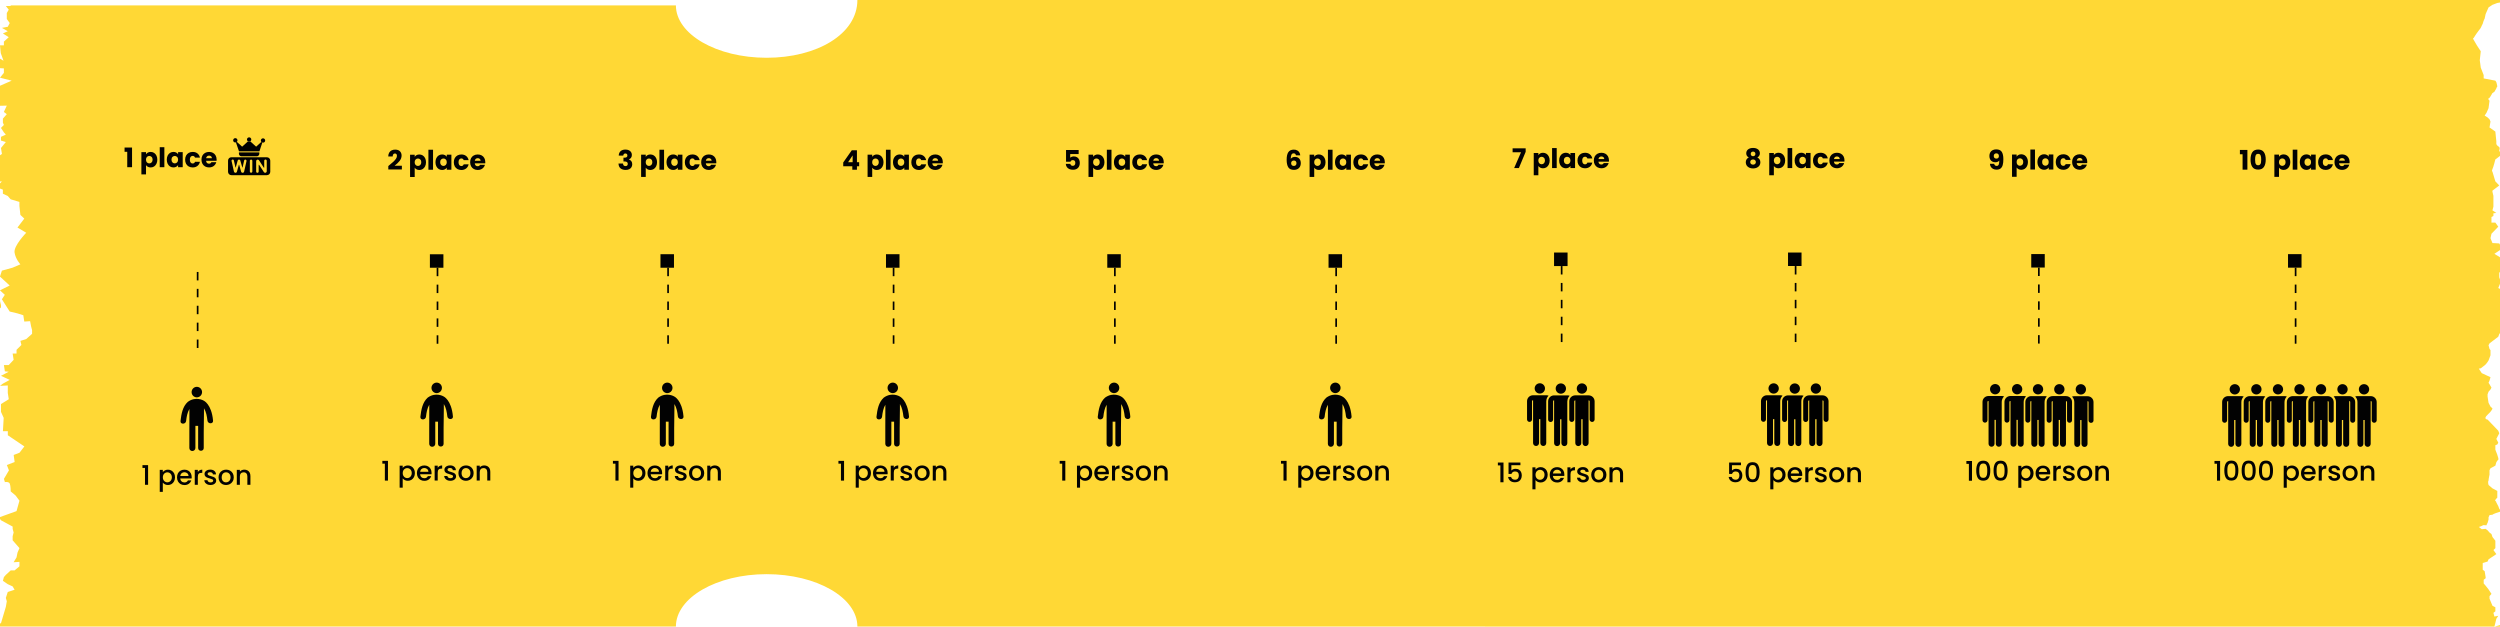 <?xml version="1.0" encoding="UTF-8"?>
<svg id="Layer_1" data-name="Layer 1" xmlns="http://www.w3.org/2000/svg" xmlns:xlink="http://www.w3.org/1999/xlink" viewBox="0 0 1480 371">
  <defs>
    <style>
      .cls-1, .cls-2 {
        fill: none;
      }

      .cls-3 {
        clip-path: url(#clippath);
      }

      .cls-4 {
        fill: #020202;
      }

      .cls-5 {
        clip-path: url(#clippath-1);
      }

      .cls-6 {
        clip-path: url(#clippath-4);
      }

      .cls-7 {
        clip-path: url(#clippath-3);
      }

      .cls-8 {
        clip-path: url(#clippath-2);
      }

      .cls-9 {
        clip-path: url(#clippath-7);
      }

      .cls-10 {
        clip-path: url(#clippath-6);
      }

      .cls-11 {
        clip-path: url(#clippath-5);
      }

      .cls-2 {
        stroke: #020202;
        stroke-dasharray: 0 0 5 5;
      }

      .cls-12 {
        fill: #ffd835;
        fill-rule: evenodd;
      }
    </style>
    <clipPath id="clippath">
      <rect class="cls-1" x="135" y="80" width="25" height="25"/>
    </clipPath>
    <clipPath id="clippath-1">
      <rect class="cls-1" x="239.5" y="226.5" width="38" height="38"/>
    </clipPath>
    <clipPath id="clippath-2">
      <rect class="cls-1" x="376" y="226.5" width="38" height="38"/>
    </clipPath>
    <clipPath id="clippath-3">
      <rect class="cls-1" x="509.5" y="226.5" width="38" height="38"/>
    </clipPath>
    <clipPath id="clippath-4">
      <rect class="cls-1" x="640.5" y="226.5" width="38" height="38"/>
    </clipPath>
    <clipPath id="clippath-5">
      <rect class="cls-1" x="771.5" y="226.5" width="38" height="38"/>
    </clipPath>
    <clipPath id="clippath-6">
      <rect class="cls-1" x="904" y="225.5" width="40" height="40"/>
    </clipPath>
    <clipPath id="clippath-7">
      <rect class="cls-1" x="1042.5" y="225.5" width="40" height="40"/>
    </clipPath>
  </defs>
  <path class="cls-12" d="M6.33,3.52l-.05-.34H400.13c0,17.1,24.1,31.02,53.72,31.02S507.57,20.28,507.57,0h972.43V1.49l-1.61,.27-2.87,1.1-2.31,1.54-1.73,3.96-.57,2.64s-.58,.88-1.15,3.08c-.44,.76-.63,1.22-.79,1.62-.26,.65-.45,1.11-1.52,2.34-1.72,2.2-2.87,4.18-2.87,4.18l-.58,.66,2.3,3.96,2.31,3.52s-.58,4.84-.58,5.28c0,.22,.58,4.4,.58,4.4l1.72,4.4v1.98l6.91,1.32,.58,.88s.57,1.98,.57,2.64c-.57,.66-.57,1.1-.57,1.1,0,0-.58,1.1-1.15,1.98-.36,.27-.61,.42-.79,.53-.42,.25-.54,.32-.94,1.23-.58,1.1-1.15,1.98-1.73,2.2-.57,.22,.58,1.32,.58,1.32l-.58,4.4-1.15,2.64-1.15,1.76,1.73,1.1,1.15,1.1,.57,1.32-.57,3.52,3.45,2.42,.58,5.72v1.54c0,.66,1.15,1.54,1.73,1.98,.57,.44,0,1.98,0,1.98l.45,1.04v2.13l-2.76,2.11s-1.15,4.62-1.72,5.72c-.58,1.1,0,1.54,0,1.54l1.72,5.72,2.31,2.42-4.03,3.08v.66l.57,2.42v6.38l-.57,2.2,2.3,1.54-1.73,.22v1.54l-1.15,.66v3.3h2.3l1.73,2.42-4.03,4.18-.58,2.64,1.16,2.86,4.03,.22,.45,.81v3.12l-3.33,2.23,3.33,2.04v8.66l-.45,.52v2.64l.45,1.39v2.43l-1.03,2.56,1.03,.52v26.15l-.45,.61-.58,1.54-1.15,.88-1.15,.88-1.15,.88-1.73,1.32-.58,1.1,.58,2.2,.57,.66v3.08l-1.15,3.08s-1.15,1.98-2.3,2.86l-2.3,1.76-1.16,.22,1.73,2.64,5.18,2.42-.57,1.98-.58,1.32,.58,.88,1.15,1.98-.58,1.1-1.15,1.32-.57,1.54v1.32l.57,3.74,1.15,2.2,1.16,1.1s0,1.1-2.88,3.74c-2.88,2.64,0,2.86,0,2.86l6.33,6.6,.58,1.54-.58,1.1-1.15,2.2,.57,1.1,.58,1.1-.58,1.1-1.15,.44v2.64s2.31,5.5,1.73,5.94c-.58,.44-1.15,1.54-1.15,1.54l-.58,1.98-2.88,1.54-.57,1.1v2.64s-.58,2.64-.58,3.52c-.57,.88,0,2.64,0,2.64l2.31,1.98,2.87,1.54v3.96s-1.72,1.54-1.15,1.98c.58,.22,.58,.88,.58,.88l1.15,2.2,.58,1.54,.45,.61v1.14c-1.31,.4-4.05,1.27-4.48,1.77l-1.73,.22-.58,1.32v1.32l-.57,1.98s-.58,.88-.58,1.32c0,.15-.51,.1-1.02,.05-.24-.03-.47-.04-.71-.05-.57,0-.57,.44-2.88,1.1l1.73,1.32,2.3-.22,1.16,.88,1.15,1.32,1.15,.88,.58,1.76,1.72,2.2v4.4l-1.15,1.1,1.73,2.42-4.61,3.08-.57,1.32-2.88,.88v3.96l1.15,.88,.57,3.52v.66l-1.15,.88v2.2l1.15,1.32,1.73,2.2,1.73,2.64-1.15,1.32v1.54l1.73,4.18,1.72,.88v2.42l-1.15,.88,.58,2.2,2.3-.44-1.15,1.76-1.15,4.62H507.57c0-17.1-24.1-31.02-53.72-31.02s-53.72,13.92-53.72,31.02H0v-1.82l.58-.17,2.88-9.68,.57-3.3-.58-1.98,1.15-3.52,4.03-1.32-1.15-1.98-2.88-1.32-2.88-1.98,.58-2.2,1.15-1.32,2.88-2.64h2.3l2.88-2.42v-2.64l-3.45,.22,1.73-2.86,.58-2.86,1.15-2.64-2.3-2.64-1.73-1.98v-2.42l.58-2.2-.58-2.2v-1.32l-6.91-3.74L0,307.19v-1.09l9.79-3.53,1.73-6.16-2.3-3.08-2.88-2.42s0-3.3-.57-4.62c-.58-1.32-2.88-.88-2.88-.88l-.57-1.91,2.97-5.05-1.24-3.17,4.61-1.76-.57-4.18,3.45-1.32,2.88-3.74-9.79-6.6v-2.42H1.73l.45-7.89-1.6-3.55v-4.62l4.61-2.86-.58-3.74v-4.4l-4.61,.22,1.73-1.32,4.03-2.2-5.18-2.42,4.61-2.42-2.3-.22-.58-3.74h2.88l2.88-3.08-.58-3.74h2.3v-2.2l2.88-2.86-.58-2.42,3.45-1.1,3.45-3.08v-2.2l-.58-2.2-.58-3.08-3.45,.22-.58-3.74-3.45-1.1-4.61-1.1-4.61-7.26,1.73-2.64-2.88-2.64,5.76-2.86-5.76-5.28,1.15-3.52,6.33-1.76,4.61-1.98s-2.88-3.08-3.45-7.04c-.57-3.96,6.91-11.66,6.91-11.66l-5.18-3.08,4.03-5.28-2.3-2.2-.58-5.28v-2.42l-5.18-1.54-1.73-1.98-2.88-1.32v-2.42l-1.73-.66v-3.04l1.15-1.14H0v-15.51c.62-.46,1.15-.78,1.15-.78l-.58-3.52,2.88-3.52-2.88-.88v-2.2l2.88-1.32-1.15-1.32-1.73-2.64,1.73-1.76-.58-1.32v-2.42l2.3-2.64-1.73-1.32,1.73-3.74L0,62.62v-11.85l6.91-3.02-6.91-1.76,2.3-2.86v-2.64l-2.3-.13v-5.64l2.08,1.25L.46,31.47l-.46-4.62H2.3v-2.2l2.88-2.64-3.45-2.2,2.88-1.32-3.45-1.98,3.45-.66,1.15-2.2-1.73-2.42v-3.52l1.15-1.98-1.73-2.2h2.88ZM0,176.92v5.61l.58-.55v-1.32l-.58-2.42v-1.32H0Zm1476.67,194.08l3.33-.96v.96h-3.33Z"/>
  <path class="cls-4" d="M73.74,89.86v-2.54h4.43v11.68h-2.85v-9.14h-1.58Zm12.7,1.47c.28-.42,.66-.77,1.1-1.01,.47-.26,1.02-.38,1.65-.38,.74,0,1.4,.19,2,.56s1.07,.91,1.41,1.6c.35,.69,.53,1.5,.53,2.42s-.18,1.73-.53,2.43c-.34,.69-.81,1.23-1.41,1.62-.6,.37-1.29,.57-2,.56-.62,0-1.17-.13-1.65-.38-.44-.23-.82-.57-1.1-.99v5.5h-2.74v-13.18h2.74v1.26Zm3.9,3.18c0-.68-.19-1.22-.58-1.6-.36-.39-.86-.6-1.39-.59-.53,0-1.03,.21-1.39,.59-.37,.39-.56,.93-.56,1.62s.19,1.22,.56,1.62c.36,.38,.87,.6,1.39,.59,.53,0,1.03-.21,1.39-.59,.38-.4,.58-.95,.58-1.63Zm6.96-7.36v11.84h-2.74v-11.84s2.74,0,2.74,0Zm1.44,7.36c0-.92,.17-1.72,.51-2.42,.35-.69,.83-1.23,1.42-1.6,.6-.37,1.29-.57,2-.56,.63,0,1.18,.13,1.65,.38,.48,.26,.85,.59,1.1,1.01v-1.26h2.74v8.93h-2.74v-1.26c-.27,.42-.64,.75-1.12,1.01-.47,.26-1.02,.38-1.65,.38-.7,0-1.39-.19-1.98-.56-.6-.38-1.07-.92-1.42-1.62-.34-.7-.51-1.51-.51-2.43h0Zm6.69,.02c0-.68-.19-1.22-.58-1.62-.35-.39-.85-.6-1.38-.59-.53,0-1.03,.21-1.39,.59-.37,.38-.56,.92-.56,1.6s.19,1.23,.56,1.63c.36,.38,.87,.6,1.39,.59,.52,0,1.02-.21,1.38-.59,.38-.39,.58-.93,.58-1.62Zm4.17,0c0-.93,.19-1.74,.56-2.43,.36-.67,.91-1.23,1.58-1.6,.68-.37,1.46-.56,2.34-.56,1.12,0,2.05,.29,2.8,.88,.76,.59,1.25,1.41,1.49,2.48h-2.91c-.25-.68-.72-1.02-1.42-1.02-.47-.01-.92,.21-1.2,.59-.3,.38-.45,.94-.45,1.66s.15,1.29,.45,1.68c.3,.38,.7,.58,1.2,.58,.7,0,1.18-.34,1.42-1.02h2.91c-.23,1.04-.73,1.87-1.49,2.46-.76,.6-1.69,.9-2.8,.9-.87,0-1.65-.19-2.34-.56-.67-.37-1.22-.93-1.58-1.6-.37-.69-.56-1.5-.56-2.43Zm18.65-.14c0,.26-.02,.52-.05,.8h-6.19c.04,.56,.22,.98,.53,1.28,.32,.29,.71,.43,1.17,.43,.68,0,1.16-.29,1.42-.86h2.91c-.15,.58-.43,1.13-.82,1.58-.39,.48-.89,.85-1.46,1.1-.59,.27-1.24,.4-1.97,.4-.88,0-1.65-.19-2.34-.56-.68-.37-1.23-.92-1.6-1.6-.38-.69-.58-1.5-.58-2.43s.19-1.74,.56-2.43c.37-.68,.92-1.23,1.6-1.6,.68-.37,1.47-.56,2.35-.56s1.63,.18,2.3,.54,1.19,.88,1.57,1.55c.38,.67,.58,1.46,.58,2.35h0Zm-2.8-.72c0-.47-.16-.84-.48-1.12s-.72-.42-1.2-.42-.85,.13-1.17,.4c-.31,.27-.5,.64-.58,1.14,0,0,3.42,0,3.42,0Z"/>
  <g class="cls-3">
    <g>
      <path d="M158.02,93.09h-21.04c-1.09,0-1.98,.88-1.98,1.98h0v6.65c0,1.09,.88,1.98,1.98,1.98h21.04c1.09,0,1.98-.89,1.98-1.98v-6.64c0-1.09-.89-1.98-1.98-1.98,0,0,0,0,0,0Zm-12.09,2.26l-1.4,6.24c-.09,.41-.46,.71-.89,.71h-.02c-.41,0-.76-.27-.87-.66l-1.17-4.1s-.06-.07-.11-.06c-.03,0-.05,.03-.06,.06l-1.15,4.1c-.13,.48-.63,.77-1.12,.63-.32-.09-.57-.35-.64-.68l-1.41-6.24c-.1-.38,.12-.77,.5-.88s.77,.12,.88,.5c0,0,0,.01,0,.02v.04s.94,4.1,.94,4.1c.01,.05,.06,.07,.1,.06,.03,0,.05-.03,.06-.06l1.14-4.07c.12-.43,.57-.69,1-.57,.28,.08,.49,.29,.57,.57l1.16,4.07s.06,.07,.11,.06c.03,0,.05-.03,.06-.06l.92-4.1c.09-.38,.48-.62,.87-.52,.37,.09,.61,.46,.53,.84h0Zm3.46,6.21c-.02,.41-.37,.72-.78,.7-.38-.02-.68-.32-.7-.7v-6.34c0-.41,.33-.74,.74-.74,.41,0,.74,.33,.74,.74,0,0,0,6.34,0,6.34Zm8.52-.19c0,.51-.41,.93-.93,.93h0c-.31,0-.61-.16-.78-.42l-2.82-4.33c-.04-.06-.12-.08-.19-.04-.04,.03-.06,.07-.06,.12v3.93c0,.41-.33,.74-.74,.75h0c-.41,0-.74-.33-.74-.74h0v-6.15c0-.51,.41-.93,.92-.93,.31,0,.61,.16,.78,.42l2.82,4.34c.04,.06,.12,.08,.19,.04,.04-.02,.06-.07,.06-.11v-3.95c-.02-.41,.29-.76,.71-.78,.41-.02,.76,.29,.78,.71,0,.03,0,.05,0,.08v6.14s0,0,0,0Zm-16.47-11.15h12.08v.8c0,.83-.68,1.51-1.51,1.51h-9.06c-.84,0-1.51-.68-1.51-1.51v-.8h0Zm13.85-5.83l-.8,2.44-.91,2.78h-12.08l-.96-2.78-.88-2.54c.2-.06,.39-.17,.54-.32l3.15,2.86,3.46-3.14c.41,.26,.94,.26,1.36,0l3.46,3.14,3.1-2.82c.15,.18,.35,.31,.57,.39h0Z"/>
      <path d="M147.49,83.87c.71,0,1.28-.57,1.28-1.28,0-.71-.57-1.28-1.28-1.28h0c-.71,0-1.28,.57-1.28,1.28,0,.71,.57,1.28,1.28,1.28Zm8.22,.58c.71,0,1.28-.57,1.28-1.28,0-.71-.57-1.28-1.28-1.28h0c-.71,0-1.28,.57-1.28,1.28,0,.71,.57,1.28,1.28,1.28Zm-16.41-.11c.71,0,1.28-.57,1.28-1.28s-.57-1.28-1.28-1.28-1.28,.57-1.28,1.28,.57,1.28,1.28,1.28Z"/>
    </g>
  </g>
  <path class="cls-2" d="M117,161v50"/>
  <path class="cls-4" d="M116.5,235.24c1.72,0,3.12-1.4,3.12-3.12s-1.4-3.12-3.12-3.12c-1.72,.03-3.1,1.45-3.07,3.18,.03,1.68,1.39,3.04,3.07,3.07Zm9.63,13.77c-.88-9.89-5.59-11.86-5.59-11.86,0,0-4.56-2.74-9.35,.75-3.11,2.83-3.83,7.15-4.32,11.32-.25,2.12,3.07,2.1,3.31,0,.29-2.49,.71-4.99,1.95-7.12v2.4s-.03,11.55-.03,11.55v9.16c0,.98,.72,1.79,1.74,1.79s1.84-.8,1.84-1.79v-13.1h1.62v13.14c0,2.14,3.31,2.14,3.31,0v-9.21l.14-11.57v-2.78c1.33,2.17,1.76,4.75,2.06,7.31,.25,2.1,3.56,2.12,3.32,0Zm-41.79,27.99v-1.66h3.33v11.66h-1.84v-10h-1.49Zm12.05,2.48c.31-.4,.73-.75,1.26-1.02,.53-.28,1.14-.42,1.81-.42,.77,0,1.47,.19,2.1,.58,.64,.37,1.14,.9,1.5,1.58s.54,1.47,.54,2.35-.18,1.68-.54,2.38c-.34,.67-.86,1.24-1.5,1.63-.63,.38-1.36,.58-2.1,.58-.67,0-1.27-.13-1.79-.4-.49-.25-.93-.6-1.28-1.02v5.47h-1.82v-13.01h1.82v1.3Zm5.36,3.07c0-.61-.13-1.13-.38-1.57-.22-.43-.57-.78-.99-1.01-.81-.47-1.81-.47-2.62,0-.42,.25-.76,.6-.99,1.02-.25,.45-.37,.98-.37,1.58s.12,1.14,.37,1.6c.26,.45,.59,.79,.99,1.02,.81,.47,1.81,.47,2.62,0,.42-.25,.77-.62,.99-1.06,.26-.46,.38-.99,.38-1.6Zm11.74-.18c0,.33-.02,.63-.06,.9h-6.74c.05,.7,.31,1.27,.78,1.7,.47,.43,1.04,.64,1.73,.64,.98,0,1.67-.41,2.08-1.23h1.97c-.26,.8-.77,1.5-1.46,2-.69,.51-1.56,.77-2.59,.77-.84,0-1.6-.19-2.27-.56-.66-.38-1.2-.93-1.57-1.6-.37-.69-.56-1.49-.56-2.4s.18-1.7,.54-2.38c.35-.67,.89-1.23,1.55-1.6,.67-.37,1.44-.56,2.3-.56s1.57,.18,2.22,.54c.64,.36,1.17,.89,1.52,1.54,.36,.65,.54,1.4,.54,2.26h0Zm-1.9-.58c-.01-.67-.25-1.21-.72-1.62-.47-.4-1.05-.61-1.74-.61-.63,0-1.17,.2-1.62,.61-.45,.39-.71,.93-.8,1.62h4.88Zm5.52-2.34c.25-.43,.62-.79,1.06-1.04,.45-.26,.98-.38,1.58-.38v1.89h-.46c-.71,0-1.26,.18-1.63,.54-.36,.36-.54,.99-.54,1.89v4.64h-1.82v-8.82h1.82v1.28h0Zm7.52,7.68c-.69,0-1.32-.12-1.87-.37-.54-.26-.98-.6-1.3-1.02-.31-.42-.49-.93-.51-1.46h1.89c.03,.37,.21,.69,.53,.94,.33,.24,.74,.37,1.23,.37s.91-.1,1.18-.29c.29-.2,.43-.46,.43-.77,0-.33-.16-.58-.48-.74-.31-.16-.81-.34-1.49-.53-.66-.18-1.2-.36-1.62-.53-.42-.17-.79-.44-1.09-.78-.3-.35-.45-.82-.45-1.39,0-.47,.14-.9,.42-1.28,.28-.39,.67-.7,1.18-.93,.52-.22,1.12-.34,1.79-.34,1,0,1.81,.26,2.42,.77,.62,.5,.95,1.19,.99,2.06h-1.82c-.02-.37-.19-.71-.48-.94-.29-.23-.68-.35-1.17-.35s-.85,.09-1.1,.27c-.24,.16-.39,.43-.38,.72,0,.23,.09,.43,.26,.59,.17,.16,.38,.29,.62,.38,.25,.08,.61,.2,1.09,.34,.64,.17,1.16,.35,1.57,.53,.41,.17,.78,.43,1.07,.77,.3,.34,.45,.8,.46,1.36,0,.5-.14,.95-.42,1.34-.28,.39-.67,.7-1.18,.93-.5,.22-1.09,.34-1.78,.34h0Zm9.17,0c-.83,0-1.58-.19-2.26-.56-.67-.38-1.21-.93-1.58-1.6-.38-.69-.58-1.49-.58-2.4s.2-1.69,.59-2.38c.38-.68,.94-1.23,1.62-1.6,.68-.37,1.45-.56,2.29-.56s1.61,.19,2.29,.56c.68,.37,1.24,.92,1.62,1.6,.4,.69,.59,1.49,.59,2.38s-.2,1.69-.61,2.38c-.39,.68-.97,1.24-1.66,1.62-.71,.38-1.5,.57-2.3,.56h0Zm0-1.58c.47,0,.91-.11,1.31-.34,.42-.22,.75-.56,1.01-1.01s.38-.99,.38-1.63-.12-1.18-.37-1.62c-.22-.42-.56-.77-.98-1.01-.4-.22-.85-.34-1.31-.34-.47,0-.91,.11-1.31,.34-.39,.22-.71,.56-.94,1.01-.23,.44-.35,.98-.35,1.62,0,.95,.24,1.68,.72,2.21,.49,.51,1.1,.77,1.84,.77h0Zm10.83-7.52c.69,0,1.31,.14,1.86,.43,.55,.29,.99,.71,1.3,1.28,.31,.57,.46,1.25,.46,2.05v5.2h-1.81v-4.93c0-.79-.2-1.39-.59-1.81-.39-.43-.93-.64-1.62-.64s-1.23,.21-1.63,.64c-.39,.42-.59,1.02-.59,1.81v4.93h-1.82v-8.82h1.82v1.01c.31-.37,.7-.66,1.14-.85,.47-.2,.97-.3,1.49-.3h0ZM229.87,98.31c1.01-.81,2-1.65,2.96-2.53,.58-.52,1.09-1.11,1.54-1.74,.42-.61,.62-1.2,.62-1.78,0-.44-.1-.78-.3-1.02-.2-.25-.51-.37-.91-.37s-.73,.15-.96,.46c-.22,.3-.34,.72-.34,1.28h-2.64c.02-.91,.21-1.66,.58-2.27,.37-.61,.86-1.06,1.46-1.34,.63-.29,1.32-.44,2.02-.43,1.27,0,2.22,.32,2.86,.98,.65,.65,.98,1.5,.98,2.54,0,1.14-.39,2.2-1.17,3.18-.78,.97-1.77,1.92-2.98,2.85h4.32v2.22h-8.03v-2.03h0Zm15.63-5.47c.28-.42,.66-.77,1.1-1.01,.47-.26,1.02-.38,1.65-.38,.74,0,1.4,.19,2,.56,.6,.37,1.07,.91,1.41,1.6,.35,.69,.53,1.5,.53,2.42s-.18,1.73-.53,2.43c-.34,.69-.81,1.23-1.41,1.62-.6,.37-1.29,.57-2,.56-.62,0-1.17-.13-1.65-.38-.44-.23-.82-.57-1.1-.99v5.5h-2.74v-13.18h2.74v1.26h0Zm3.9,3.18c0-.68-.19-1.22-.58-1.6-.36-.39-.86-.6-1.39-.59-.53,0-1.03,.21-1.39,.59-.37,.39-.56,.93-.56,1.62s.19,1.22,.56,1.62c.36,.38,.87,.6,1.39,.59,.53,0,1.03-.21,1.39-.59,.38-.4,.58-.95,.58-1.63Zm6.96-7.36v11.84h-2.74v-11.84s2.74,0,2.74,0Zm1.44,7.36c0-.92,.17-1.72,.51-2.42,.35-.69,.83-1.23,1.42-1.6,.6-.37,1.29-.57,2-.56,.63,0,1.18,.13,1.65,.38,.48,.26,.85,.59,1.1,1.01v-1.26h2.74v8.93h-2.74v-1.26c-.27,.42-.64,.75-1.12,1.01-.47,.26-1.02,.38-1.65,.38-.7,0-1.39-.19-1.98-.56-.6-.38-1.07-.92-1.42-1.62-.34-.7-.51-1.51-.51-2.43h0Zm6.69,.02c0-.68-.19-1.22-.58-1.62-.35-.39-.85-.6-1.38-.59-.53,0-1.03,.21-1.39,.59-.37,.38-.56,.92-.56,1.6s.19,1.23,.56,1.63c.36,.38,.87,.6,1.39,.59,.54,0,1-.2,1.38-.59,.38-.39,.58-.93,.58-1.62Zm4.17,0c0-.93,.19-1.74,.56-2.43,.36-.67,.91-1.23,1.58-1.6,.68-.37,1.46-.56,2.34-.56,1.12,0,2.05,.29,2.8,.88,.76,.59,1.25,1.41,1.49,2.48h-2.91c-.24-.68-.72-1.02-1.42-1.02-.47-.01-.92,.21-1.2,.59-.3,.38-.45,.94-.45,1.66s.15,1.29,.45,1.68c.3,.38,.7,.58,1.2,.58,.7,0,1.18-.34,1.42-1.02h2.91c-.23,1.04-.73,1.87-1.49,2.46s-1.69,.9-2.8,.9c-.88,0-1.65-.19-2.34-.56-.67-.37-1.22-.93-1.58-1.6-.37-.69-.56-1.5-.56-2.43Zm18.65-.14c0,.26-.02,.52-.05,.8h-6.19c.04,.56,.22,.98,.53,1.28,.32,.29,.71,.43,1.17,.43,.68,0,1.16-.29,1.42-.86h2.91c-.15,.58-.43,1.13-.82,1.58-.39,.48-.89,.85-1.46,1.1-.59,.27-1.24,.4-1.97,.4-.87,0-1.65-.19-2.34-.56-.68-.37-1.23-.92-1.6-1.6-.38-.69-.58-1.5-.58-2.43s.19-1.74,.56-2.43c.37-.68,.92-1.23,1.6-1.6,.68-.37,1.47-.56,2.35-.56s1.63,.18,2.3,.54,1.2,.88,1.57,1.55c.38,.67,.58,1.46,.58,2.35Zm-2.8-.72c0-.47-.16-.84-.48-1.12s-.72-.42-1.2-.42-.85,.13-1.17,.4c-.31,.27-.5,.64-.58,1.14h3.42Zm-30.01,55.33h8v8h-8v-8Z"/>
  <path class="cls-2" d="M259,158.5v50"/>
  <g class="cls-5">
    <path class="cls-4" d="M258.5,232.74c1.72,0,3.12-1.4,3.12-3.12s-1.4-3.12-3.12-3.12c-1.72,.03-3.1,1.45-3.07,3.18,.03,1.68,1.39,3.04,3.07,3.07Zm9.63,13.77c-.88-9.89-5.59-11.86-5.59-11.86,0,0-4.55-2.74-9.35,.75-3.11,2.83-3.83,7.15-4.32,11.32-.25,2.12,3.07,2.1,3.31,0,.29-2.49,.71-4.99,1.95-7.12v2.4s-.03,11.55-.03,11.55v9.16c0,.98,.72,1.79,1.74,1.79s1.84-.8,1.84-1.79v-13.1h1.62v13.14c0,2.14,3.31,2.14,3.31,0v-9.21l.14-11.57v-2.78c1.33,2.17,1.76,4.75,2.07,7.31,.25,2.1,3.56,2.12,3.32,0h0Z"/>
  </g>
  <path class="cls-4" d="M226.35,274.5v-1.66h3.33v11.66h-1.84v-10h-1.49Zm12.05,2.48c.31-.4,.73-.75,1.26-1.02s1.14-.42,1.81-.42c.77,0,1.47,.19,2.1,.58,.64,.37,1.14,.9,1.5,1.58s.54,1.47,.54,2.35-.18,1.68-.54,2.38c-.34,.67-.86,1.24-1.5,1.63-.63,.38-1.36,.58-2.1,.58-.67,0-1.27-.13-1.79-.4-.49-.25-.93-.6-1.28-1.02v5.47h-1.82v-13.01h1.82v1.3Zm5.36,3.07c0-.61-.13-1.13-.38-1.57-.22-.43-.57-.78-.99-1.01-.81-.47-1.81-.47-2.62,0-.42,.25-.76,.6-.99,1.02-.24,.45-.37,.98-.37,1.58s.12,1.14,.37,1.6c.23,.42,.58,.78,.99,1.02,.81,.47,1.81,.47,2.62,0,.42-.25,.77-.62,.99-1.06,.26-.46,.38-.99,.38-1.6Zm11.74-.18c0,.33-.02,.63-.06,.9h-6.74c.05,.7,.31,1.27,.78,1.7,.47,.43,1.04,.64,1.73,.64,.98,0,1.67-.41,2.08-1.23h1.97c-.26,.8-.77,1.5-1.46,2-.69,.51-1.56,.77-2.59,.77-.84,0-1.6-.19-2.27-.56-.66-.38-1.2-.93-1.57-1.6-.37-.69-.56-1.49-.56-2.4s.18-1.7,.54-2.38c.35-.67,.89-1.23,1.55-1.6,.67-.37,1.44-.56,2.3-.56s1.57,.18,2.22,.54c.64,.36,1.17,.89,1.52,1.54,.36,.65,.54,1.4,.54,2.26h0Zm-1.9-.58c-.01-.67-.25-1.21-.72-1.62-.47-.4-1.05-.61-1.74-.61-.63,0-1.17,.2-1.62,.61-.45,.39-.71,.93-.8,1.62h4.88Zm5.52-2.34c.25-.43,.62-.79,1.06-1.04,.45-.26,.98-.38,1.58-.38v1.89h-.46c-.71,0-1.26,.18-1.63,.54-.36,.36-.54,.99-.54,1.89v4.64h-1.82v-8.82h1.82v1.28h0Zm7.52,7.68c-.69,0-1.32-.12-1.87-.37-.54-.26-.98-.6-1.3-1.02-.31-.42-.49-.93-.51-1.46h1.89c.03,.37,.21,.69,.53,.94,.33,.24,.74,.37,1.23,.37s.91-.1,1.18-.29c.29-.2,.43-.46,.43-.77,0-.33-.16-.58-.48-.74-.31-.16-.8-.34-1.49-.53-.66-.18-1.2-.36-1.62-.53-.42-.17-.79-.44-1.09-.78-.3-.35-.45-.82-.45-1.39,0-.47,.14-.9,.42-1.28,.28-.39,.67-.7,1.18-.93,.52-.22,1.12-.34,1.79-.34,1,0,1.81,.26,2.42,.77,.62,.5,.95,1.19,.99,2.06h-1.82c-.02-.37-.19-.71-.48-.94-.29-.23-.68-.35-1.17-.35s-.85,.09-1.1,.27c-.24,.16-.39,.43-.38,.72,0,.23,.09,.43,.26,.59,.17,.16,.38,.29,.62,.38,.25,.08,.61,.2,1.09,.34,.64,.17,1.16,.35,1.57,.53,.41,.17,.78,.43,1.07,.77,.3,.34,.45,.8,.46,1.36,0,.5-.14,.95-.42,1.34-.28,.39-.67,.7-1.18,.93-.5,.22-1.09,.34-1.78,.34h0Zm9.17,0c-.83,0-1.58-.19-2.26-.56-.67-.38-1.21-.93-1.58-1.6-.38-.69-.58-1.49-.58-2.4s.2-1.69,.59-2.38c.38-.68,.94-1.23,1.62-1.6,.68-.37,1.45-.56,2.29-.56s1.61,.19,2.29,.56c.68,.37,1.24,.92,1.62,1.6,.39,.69,.59,1.49,.59,2.38s-.2,1.69-.61,2.38c-.39,.68-.97,1.24-1.66,1.62-.71,.38-1.5,.57-2.3,.56Zm0-1.58c.47,0,.91-.11,1.31-.34,.42-.22,.75-.56,1.01-1.01,.26-.45,.38-.99,.38-1.63s-.12-1.18-.37-1.62c-.22-.42-.56-.77-.98-1.01-.4-.22-.85-.34-1.31-.34-.47,0-.91,.11-1.31,.34-.39,.22-.71,.56-.94,1.01-.23,.44-.35,.98-.35,1.62,0,.95,.24,1.68,.72,2.21,.49,.51,1.1,.77,1.84,.77h0Zm10.83-7.52c.69,0,1.31,.14,1.86,.43,.55,.29,.99,.71,1.3,1.28,.31,.57,.46,1.25,.46,2.05v5.2h-1.81v-4.93c0-.79-.2-1.39-.59-1.81-.39-.43-.93-.64-1.62-.64s-1.23,.21-1.63,.64c-.39,.42-.59,1.02-.59,1.81v4.93h-1.82v-8.82h1.82v1.01c.31-.37,.7-.66,1.14-.85,.47-.2,.97-.3,1.49-.3h0Zm79.65-183.42c.04-1.14,.42-2.02,1.12-2.64s1.66-.93,2.86-.93c.8,0,1.48,.14,2.05,.42,.58,.28,1.01,.66,1.3,1.14,.3,.48,.45,1.02,.45,1.62,0,.7-.18,1.28-.53,1.73-.35,.44-.76,.74-1.23,.9v.06c.61,.2,1.09,.54,1.44,1.01,.35,.47,.53,1.07,.53,1.81,0,.66-.15,1.25-.46,1.76-.3,.5-.74,.9-1.33,1.18-.58,.29-1.26,.43-2.06,.43-1.28,0-2.3-.32-3.07-.94-.76-.63-1.16-1.58-1.2-2.85h2.66c.01,.47,.14,.84,.4,1.12,.26,.27,.63,.4,1.12,.4,.42,0,.74-.12,.96-.35,.23-.25,.35-.57,.35-.96,0-.51-.17-.88-.5-1.1-.32-.24-.84-.35-1.55-.35h-.51v-2.22h.51c.54,0,.98-.09,1.31-.27,.34-.19,.51-.53,.51-1.01,0-.38-.11-.68-.32-.9-.21-.21-.51-.32-.88-.32-.41,0-.71,.12-.91,.37-.19,.25-.3,.55-.34,.91,0,0-2.67,0-2.67,0Zm15.99,.72c.28-.42,.66-.77,1.1-1.01,.47-.26,1.02-.38,1.65-.38,.74,0,1.4,.19,2,.56s1.07,.91,1.41,1.6c.35,.69,.53,1.5,.53,2.42s-.18,1.73-.53,2.43c-.34,.69-.81,1.23-1.41,1.62-.6,.37-1.29,.57-2,.56-.62,0-1.17-.13-1.65-.38-.44-.23-.82-.57-1.1-.99v5.5h-2.74v-13.18h2.74v1.26Zm3.9,3.18c0-.68-.19-1.22-.58-1.6-.36-.39-.86-.6-1.39-.59-.53,0-1.03,.21-1.39,.59-.37,.39-.56,.93-.56,1.62s.19,1.22,.56,1.62c.36,.38,.87,.6,1.39,.59,.53,0,1.03-.21,1.39-.59,.38-.4,.58-.95,.58-1.63Zm6.95-7.36v11.84h-2.74v-11.84s2.74,0,2.74,0Zm1.44,7.36c0-.92,.17-1.72,.51-2.42,.35-.69,.83-1.23,1.42-1.6,.6-.37,1.29-.57,2-.56,.63,0,1.18,.13,1.65,.38,.48,.26,.85,.59,1.1,1.01v-1.26h2.74v8.93h-2.74v-1.26c-.27,.42-.64,.75-1.12,1.01-.47,.26-1.02,.38-1.65,.38-.7,0-1.39-.19-1.98-.56-.6-.38-1.07-.92-1.42-1.62-.34-.7-.51-1.51-.51-2.43h0Zm6.69,.02c0-.68-.19-1.22-.58-1.62-.35-.39-.85-.6-1.38-.59-.53,0-1.03,.21-1.39,.59-.37,.38-.56,.92-.56,1.6s.19,1.23,.56,1.63c.36,.38,.87,.6,1.39,.59,.52,0,1.02-.21,1.38-.59,.38-.39,.58-.93,.58-1.62Zm4.17,0c0-.93,.19-1.74,.56-2.43,.36-.67,.91-1.23,1.58-1.6,.68-.37,1.46-.56,2.34-.56,1.12,0,2.05,.29,2.8,.88,.76,.59,1.25,1.41,1.49,2.48h-2.91c-.24-.68-.72-1.02-1.42-1.02-.47-.01-.92,.21-1.2,.59-.3,.38-.45,.94-.45,1.66s.15,1.29,.45,1.68c.3,.38,.7,.58,1.2,.58,.7,0,1.18-.34,1.42-1.02h2.91c-.23,1.04-.73,1.87-1.49,2.46-.76,.6-1.69,.9-2.8,.9-.87,0-1.65-.19-2.34-.56-.67-.37-1.22-.93-1.58-1.6-.37-.69-.56-1.5-.56-2.43Zm18.65-.14c0,.26-.02,.52-.05,.8h-6.19c.04,.56,.22,.98,.53,1.28,.32,.29,.71,.43,1.17,.43,.68,0,1.16-.29,1.42-.86h2.91c-.15,.58-.43,1.13-.82,1.58-.39,.48-.89,.85-1.46,1.1-.59,.27-1.24,.4-1.97,.4-.88,0-1.65-.19-2.34-.56-.68-.37-1.23-.92-1.6-1.6-.38-.69-.58-1.5-.58-2.43s.19-1.74,.56-2.43c.37-.68,.92-1.23,1.6-1.6,.68-.37,1.47-.56,2.35-.56s1.63,.18,2.3,.54,1.2,.88,1.57,1.55c.38,.67,.58,1.46,.58,2.35Zm-2.8-.72c0-.47-.16-.84-.48-1.12s-.72-.42-1.2-.42-.85,.13-1.17,.4c-.31,.27-.5,.64-.58,1.14h3.42Zm-30.28,55.33h8v8h-8v-8Z"/>
  <path class="cls-2" d="M395.5,158.5v50"/>
  <g class="cls-8">
    <path class="cls-4" d="M395,232.74c1.72,0,3.12-1.4,3.12-3.12s-1.4-3.12-3.12-3.12c-1.72,.03-3.1,1.45-3.07,3.18,.03,1.68,1.39,3.04,3.07,3.07Zm9.63,13.77c-.88-9.89-5.59-11.86-5.59-11.86,0,0-4.55-2.74-9.35,.75-3.11,2.83-3.83,7.15-4.32,11.32-.25,2.12,3.07,2.1,3.31,0,.29-2.49,.71-4.99,1.95-7.12v2.4s-.03,11.55-.03,11.55v9.16c0,.98,.72,1.79,1.74,1.79s1.84-.8,1.84-1.79v-13.1h1.62v13.14c0,2.14,3.31,2.14,3.31,0v-9.21l.14-11.57v-2.78c1.33,2.17,1.76,4.75,2.07,7.31,.25,2.1,3.56,2.12,3.32,0h0Z"/>
  </g>
  <path class="cls-4" d="M362.85,274.5v-1.66h3.33v11.66h-1.84v-10h-1.49Zm12.05,2.48c.31-.4,.73-.75,1.26-1.02s1.14-.42,1.81-.42c.77,0,1.47,.19,2.1,.58,.64,.37,1.14,.9,1.5,1.58s.54,1.47,.54,2.35-.18,1.68-.54,2.38c-.34,.67-.86,1.24-1.5,1.63-.63,.38-1.36,.58-2.1,.58-.67,0-1.27-.13-1.79-.4-.49-.25-.93-.6-1.28-1.02v5.47h-1.82v-13.01h1.82v1.3h0Zm5.36,3.07c0-.61-.13-1.13-.38-1.57-.22-.43-.57-.78-.99-1.01-.81-.47-1.81-.47-2.62,0-.42,.25-.76,.6-.99,1.02-.24,.45-.37,.98-.37,1.58s.12,1.14,.37,1.6c.23,.42,.58,.78,.99,1.02,.81,.47,1.81,.47,2.62,0,.42-.25,.77-.62,.99-1.06,.26-.46,.38-.99,.38-1.6Zm11.74-.18c0,.33-.02,.63-.06,.9h-6.74c.05,.7,.31,1.27,.78,1.7,.47,.43,1.05,.64,1.73,.64,.98,0,1.67-.41,2.08-1.23h1.97c-.26,.8-.77,1.5-1.46,2-.69,.51-1.56,.77-2.59,.77-.84,0-1.6-.19-2.27-.56-.66-.38-1.2-.93-1.57-1.6-.37-.69-.56-1.49-.56-2.4s.18-1.7,.54-2.38c.35-.67,.89-1.23,1.55-1.6,.67-.37,1.44-.56,2.3-.56s1.57,.18,2.22,.54c.64,.36,1.17,.89,1.52,1.54,.36,.65,.54,1.4,.54,2.26h0Zm-1.9-.58c-.01-.67-.25-1.21-.72-1.62-.47-.4-1.05-.61-1.74-.61-.63,0-1.17,.2-1.62,.61-.45,.39-.71,.93-.8,1.62h4.88Zm5.52-2.34c.25-.43,.62-.79,1.06-1.04,.45-.26,.98-.38,1.58-.38v1.89h-.46c-.71,0-1.26,.18-1.63,.54-.36,.36-.54,.99-.54,1.89v4.64h-1.82v-8.82h1.82v1.28h0Zm7.52,7.68c-.69,0-1.32-.12-1.87-.37-.54-.26-.98-.6-1.3-1.02-.31-.42-.49-.93-.51-1.46h1.89c.03,.37,.21,.69,.53,.94,.33,.24,.74,.37,1.23,.37s.91-.1,1.18-.29c.29-.2,.43-.46,.43-.77,0-.33-.16-.58-.48-.74-.31-.16-.8-.34-1.49-.53-.66-.18-1.2-.36-1.62-.53-.42-.17-.79-.44-1.09-.78-.3-.35-.45-.82-.45-1.39,0-.47,.14-.9,.42-1.28,.28-.39,.67-.7,1.18-.93,.52-.22,1.12-.34,1.79-.34,1,0,1.81,.26,2.42,.77,.62,.5,.95,1.19,.99,2.06h-1.82c-.02-.37-.19-.71-.48-.94-.29-.23-.68-.35-1.17-.35s-.85,.09-1.1,.27c-.24,.16-.39,.43-.38,.72,0,.23,.09,.43,.26,.59,.17,.16,.38,.29,.62,.38,.25,.08,.61,.2,1.09,.34,.64,.17,1.16,.35,1.57,.53,.41,.17,.78,.43,1.07,.77,.3,.34,.45,.8,.46,1.36,0,.5-.14,.95-.42,1.34-.28,.39-.67,.7-1.18,.93-.5,.22-1.09,.34-1.78,.34h0Zm9.17,0c-.83,0-1.58-.19-2.26-.56-.67-.38-1.21-.93-1.58-1.6-.38-.69-.58-1.49-.58-2.4s.2-1.69,.59-2.38c.38-.68,.94-1.23,1.62-1.6,.68-.37,1.45-.56,2.29-.56s1.61,.19,2.29,.56c.68,.37,1.24,.92,1.62,1.6,.39,.69,.59,1.49,.59,2.38s-.2,1.69-.61,2.38c-.39,.68-.97,1.24-1.66,1.62-.71,.38-1.5,.57-2.3,.56Zm0-1.58c.47,0,.91-.11,1.31-.34,.42-.22,.75-.56,1.01-1.01,.26-.45,.38-.99,.38-1.63s-.12-1.18-.37-1.62c-.22-.42-.56-.77-.98-1.01-.4-.22-.85-.34-1.31-.34-.47,0-.91,.11-1.31,.34-.39,.22-.71,.56-.94,1.01-.23,.44-.35,.98-.35,1.62,0,.95,.24,1.68,.72,2.21,.49,.51,1.1,.77,1.84,.77h0Zm10.83-7.52c.69,0,1.31,.14,1.86,.43,.55,.29,.99,.71,1.3,1.28,.31,.57,.46,1.25,.46,2.05v5.2h-1.81v-4.93c0-.79-.2-1.39-.59-1.81-.39-.43-.93-.64-1.62-.64s-1.23,.21-1.63,.64c-.39,.42-.59,1.02-.59,1.81v4.93h-1.82v-8.82h1.82v1.01c.31-.37,.7-.66,1.14-.85,.47-.2,.97-.3,1.49-.3h0Zm76.05-177.12v-2.21l5.06-7.23h3.06v7.07h1.31v2.37h-1.31v2.08h-2.74v-2.08h-5.38Zm5.57-6.43l-2.69,4.06h2.69v-4.06Zm11.59,.85c.28-.42,.66-.77,1.1-1.01,.47-.26,1.02-.38,1.65-.38,.74,0,1.4,.19,2,.56,.6,.37,1.07,.91,1.41,1.6,.35,.69,.53,1.5,.53,2.42s-.18,1.73-.53,2.43c-.34,.69-.81,1.23-1.41,1.62-.6,.37-1.29,.57-2,.56-.62,0-1.17-.13-1.65-.38-.44-.23-.82-.57-1.1-.99v5.5h-2.74v-13.18h2.74v1.26Zm3.9,3.18c0-.68-.19-1.22-.58-1.6-.36-.39-.86-.6-1.39-.59-.53,0-1.03,.21-1.39,.59-.37,.39-.56,.93-.56,1.62s.19,1.22,.56,1.62c.36,.38,.87,.6,1.39,.59,.53,0,1.03-.21,1.39-.59,.38-.4,.58-.95,.58-1.63Zm6.96-7.36v11.84h-2.74v-11.84s2.74,0,2.74,0Zm1.44,7.36c0-.92,.17-1.72,.51-2.42,.35-.69,.83-1.23,1.42-1.6,.6-.37,1.29-.57,2-.56,.63,0,1.18,.13,1.65,.38,.48,.26,.85,.59,1.1,1.01v-1.26h2.74v8.93h-2.74v-1.26c-.27,.42-.64,.75-1.12,1.01-.47,.26-1.02,.38-1.65,.38-.7,0-1.39-.19-1.98-.56-.6-.38-1.07-.92-1.42-1.62-.34-.7-.51-1.51-.51-2.43h0Zm6.69,.02c0-.68-.19-1.22-.58-1.62-.35-.39-.85-.6-1.38-.59-.53,0-1.03,.21-1.39,.59-.37,.38-.56,.92-.56,1.6s.19,1.23,.56,1.63c.36,.38,.87,.6,1.39,.59,.52,0,1.02-.21,1.38-.59,.38-.39,.58-.93,.58-1.62Zm4.17,0c0-.93,.19-1.74,.56-2.43,.36-.67,.91-1.23,1.58-1.6,.68-.37,1.46-.56,2.34-.56,1.12,0,2.05,.29,2.8,.88,.76,.59,1.25,1.41,1.49,2.48h-2.91c-.25-.68-.72-1.02-1.42-1.02-.5,0-.9,.2-1.2,.59-.3,.38-.45,.94-.45,1.66s.15,1.29,.45,1.68c.3,.38,.7,.58,1.2,.58,.7,0,1.18-.34,1.42-1.02h2.91c-.23,1.04-.73,1.87-1.49,2.46-.76,.6-1.69,.9-2.8,.9-.88,0-1.65-.19-2.34-.56-.67-.37-1.22-.93-1.58-1.6-.37-.69-.56-1.5-.56-2.43Zm18.65-.14c0,.26-.02,.52-.05,.8h-6.19c.04,.56,.22,.98,.53,1.28,.32,.29,.71,.43,1.17,.43,.68,0,1.16-.29,1.42-.86h2.91c-.15,.58-.43,1.13-.82,1.58-.39,.48-.89,.85-1.46,1.1-.59,.27-1.24,.4-1.97,.4-.87,0-1.65-.19-2.34-.56-.68-.37-1.23-.92-1.6-1.6-.38-.69-.58-1.5-.58-2.43s.19-1.74,.56-2.43c.37-.68,.92-1.23,1.6-1.6,.68-.37,1.47-.56,2.35-.56s1.63,.18,2.3,.54,1.2,.88,1.57,1.55c.38,.67,.58,1.46,.58,2.35h0Zm-2.8-.72c0-.47-.16-.84-.48-1.12s-.72-.42-1.2-.42-.85,.13-1.17,.4c-.31,.27-.5,.64-.58,1.14h3.42Zm-30.85,55.33h8v8h-8v-8Z"/>
  <path class="cls-2" d="M529,158.5v50"/>
  <g class="cls-7">
    <path class="cls-4" d="M528.5,232.74c1.72,0,3.12-1.4,3.12-3.12s-1.4-3.12-3.12-3.12c-1.72,.03-3.1,1.45-3.07,3.18,.03,1.68,1.39,3.04,3.07,3.07Zm9.63,13.77c-.88-9.89-5.59-11.86-5.59-11.86,0,0-4.55-2.74-9.35,.75-3.11,2.83-3.83,7.15-4.32,11.32-.25,2.12,3.07,2.1,3.31,0,.29-2.49,.71-4.99,1.95-7.12v2.4s-.03,11.55-.03,11.55v9.16c0,.98,.72,1.79,1.74,1.79s1.84-.8,1.84-1.79v-13.1h1.62v13.14c0,2.14,3.31,2.14,3.31,0v-9.21l.14-11.57v-2.78c1.33,2.17,1.76,4.75,2.07,7.31,.25,2.1,3.56,2.12,3.32,0h0Z"/>
  </g>
  <path class="cls-4" d="M496.35,274.5v-1.66h3.33v11.66h-1.84v-10h-1.49Zm12.05,2.48c.31-.4,.73-.75,1.26-1.02s1.14-.42,1.81-.42c.77,0,1.47,.19,2.1,.58,.64,.37,1.14,.9,1.5,1.58s.54,1.47,.54,2.35-.18,1.68-.54,2.38c-.34,.67-.86,1.24-1.5,1.63-.63,.38-1.36,.58-2.1,.58-.67,0-1.27-.13-1.79-.4-.49-.25-.93-.6-1.28-1.02v5.47h-1.82v-13.01h1.82v1.3h0Zm5.36,3.07c0-.61-.13-1.13-.38-1.57-.22-.43-.57-.78-.99-1.01-.81-.47-1.81-.47-2.62,0-.42,.25-.76,.6-.99,1.02-.24,.45-.37,.98-.37,1.58s.12,1.14,.37,1.6c.23,.42,.58,.78,.99,1.02,.81,.47,1.81,.47,2.62,0,.42-.25,.77-.62,.99-1.06,.26-.46,.38-.99,.38-1.6Zm11.74-.18c0,.33-.02,.63-.06,.9h-6.74c.05,.7,.31,1.27,.78,1.7,.47,.43,1.04,.64,1.73,.64,.98,0,1.67-.41,2.08-1.23h1.97c-.26,.8-.77,1.5-1.46,2-.69,.51-1.56,.77-2.59,.77-.84,0-1.6-.19-2.27-.56-.66-.38-1.2-.93-1.57-1.6-.37-.69-.56-1.49-.56-2.4s.18-1.7,.54-2.38c.35-.67,.89-1.23,1.55-1.6,.67-.37,1.44-.56,2.3-.56s1.57,.18,2.22,.54c.64,.36,1.17,.89,1.52,1.54,.36,.65,.54,1.4,.54,2.26h0Zm-1.9-.58c-.01-.67-.25-1.21-.72-1.62-.47-.4-1.05-.61-1.74-.61-.63,0-1.17,.2-1.62,.61-.45,.39-.72,.93-.8,1.62h4.88Zm5.52-2.34c.25-.43,.62-.79,1.06-1.04,.45-.26,.98-.38,1.58-.38v1.89h-.46c-.72,0-1.26,.18-1.63,.54-.36,.36-.54,.99-.54,1.89v4.64h-1.82v-8.82h1.82v1.28Zm7.52,7.68c-.69,0-1.32-.12-1.87-.37-.54-.26-.98-.6-1.3-1.02-.31-.42-.49-.93-.51-1.46h1.89c.03,.37,.21,.69,.53,.94,.33,.24,.74,.37,1.23,.37s.91-.1,1.18-.29c.29-.2,.43-.46,.43-.77,0-.33-.16-.58-.48-.74-.31-.16-.8-.34-1.49-.53-.66-.18-1.2-.36-1.62-.53-.42-.17-.79-.44-1.09-.78-.3-.35-.45-.82-.45-1.39,0-.47,.14-.9,.42-1.28,.28-.39,.67-.7,1.18-.93,.52-.22,1.12-.34,1.79-.34,1,0,1.81,.26,2.42,.77,.62,.5,.95,1.19,.99,2.06h-1.82c-.02-.37-.19-.71-.48-.94-.29-.23-.68-.35-1.17-.35s-.85,.09-1.1,.27c-.24,.16-.39,.43-.38,.72,0,.23,.09,.43,.26,.59,.17,.16,.38,.29,.62,.38,.25,.08,.61,.2,1.09,.34,.64,.17,1.16,.35,1.57,.53,.41,.17,.78,.43,1.07,.77,.3,.34,.45,.8,.46,1.36,0,.5-.14,.95-.42,1.34-.28,.39-.67,.7-1.18,.93-.5,.22-1.09,.34-1.78,.34h0Zm9.17,0c-.83,0-1.58-.19-2.26-.56-.67-.38-1.21-.93-1.58-1.6-.38-.69-.58-1.49-.58-2.4s.2-1.69,.59-2.38c.38-.68,.94-1.23,1.62-1.6,.68-.37,1.45-.56,2.29-.56s1.61,.19,2.29,.56c.68,.37,1.24,.92,1.62,1.6,.4,.69,.59,1.49,.59,2.38s-.2,1.69-.61,2.38c-.39,.68-.97,1.24-1.66,1.62-.71,.38-1.5,.57-2.3,.56h0Zm0-1.58c.47,0,.91-.11,1.31-.34,.42-.22,.75-.56,1.01-1.01s.38-.99,.38-1.63-.12-1.18-.37-1.62c-.22-.42-.56-.77-.98-1.01-.4-.22-.85-.34-1.31-.34-.47,0-.91,.11-1.31,.34-.39,.22-.71,.56-.94,1.01-.23,.44-.35,.98-.35,1.62,0,.95,.24,1.68,.72,2.21,.49,.51,1.1,.77,1.84,.77h0Zm10.83-7.52c.69,0,1.31,.14,1.86,.43,.55,.29,.99,.71,1.3,1.28,.31,.57,.46,1.25,.46,2.05v5.2h-1.81v-4.93c0-.79-.2-1.39-.59-1.81-.39-.43-.93-.64-1.62-.64s-1.23,.21-1.63,.64c-.39,.42-.59,1.02-.59,1.81v4.93h-1.82v-8.82h1.82v1.01c.31-.37,.7-.66,1.14-.85,.47-.2,.97-.3,1.49-.3h0Zm81.92-184.34h-4.99v2.21c.21-.24,.51-.43,.9-.58,.38-.15,.8-.22,1.25-.22,.8,0,1.46,.18,1.98,.54,.53,.36,.92,.83,1.17,1.41,.25,.58,.37,1.2,.37,1.87,0,1.25-.35,2.24-1.06,2.98-.7,.72-1.7,1.09-2.98,1.09-.85,0-1.59-.14-2.22-.43-.63-.3-1.11-.71-1.46-1.23-.34-.52-.53-1.12-.56-1.81h2.67c.06,.33,.22,.61,.46,.83,.25,.21,.58,.32,1.01,.32,.5,0,.88-.16,1.12-.48,.25-.32,.37-.75,.37-1.28s-.13-.92-.38-1.2-.63-.42-1.12-.42c-.36,0-.66,.09-.9,.27-.23,.17-.4,.41-.46,.69h-2.64v-6.96h7.47v2.4h0Zm8.58,1.63c.28-.42,.66-.77,1.1-1.01,.47-.26,1.02-.38,1.65-.38,.74,0,1.4,.19,2,.56,.6,.37,1.07,.91,1.41,1.6,.35,.69,.53,1.5,.53,2.42s-.18,1.73-.53,2.43c-.34,.69-.81,1.23-1.41,1.62-.6,.37-1.29,.57-2,.56-.62,0-1.17-.13-1.65-.38-.44-.23-.82-.57-1.1-.99v5.5h-2.74v-13.18h2.74v1.26Zm3.9,3.18c0-.68-.19-1.22-.58-1.6-.36-.39-.86-.6-1.39-.59-.53,0-1.03,.21-1.39,.59-.37,.39-.56,.93-.56,1.62s.19,1.22,.56,1.62c.36,.38,.87,.6,1.39,.59,.53,0,1.03-.21,1.39-.59,.38-.4,.58-.95,.58-1.63Zm6.96-7.36v11.84h-2.74v-11.84s2.74,0,2.74,0Zm1.44,7.36c0-.92,.17-1.72,.51-2.42,.35-.69,.83-1.23,1.42-1.6,.6-.37,1.29-.57,2-.56,.63,0,1.18,.13,1.65,.38,.48,.26,.85,.59,1.1,1.01v-1.26h2.74v8.93h-2.74v-1.26c-.27,.42-.64,.75-1.12,1.01-.47,.26-1.02,.38-1.65,.38-.7,0-1.39-.19-1.98-.56-.6-.38-1.07-.92-1.42-1.62-.34-.7-.51-1.51-.51-2.43h0Zm6.69,.02c0-.68-.19-1.22-.58-1.62-.35-.39-.85-.6-1.38-.59-.53,0-1.03,.21-1.39,.59-.37,.38-.56,.92-.56,1.6s.19,1.23,.56,1.63c.36,.38,.87,.6,1.39,.59,.52,0,1.02-.21,1.38-.59,.38-.39,.58-.93,.58-1.62Zm4.17,0c0-.93,.19-1.74,.56-2.43,.36-.67,.91-1.23,1.58-1.6,.68-.37,1.46-.56,2.34-.56,1.12,0,2.05,.29,2.8,.88,.76,.59,1.25,1.41,1.49,2.48h-2.91c-.25-.68-.72-1.02-1.42-1.02-.5,0-.9,.2-1.2,.59-.3,.38-.45,.94-.45,1.66s.15,1.29,.45,1.68c.3,.38,.7,.58,1.2,.58,.7,0,1.18-.34,1.42-1.02h2.91c-.23,1.04-.73,1.87-1.49,2.46-.76,.6-1.69,.9-2.8,.9-.88,0-1.65-.19-2.34-.56-.67-.37-1.22-.93-1.58-1.6-.37-.69-.56-1.5-.56-2.43Zm18.65-.14c0,.26-.02,.52-.05,.8h-6.19c.04,.56,.22,.98,.53,1.28,.32,.29,.71,.43,1.17,.43,.68,0,1.16-.29,1.42-.86h2.91c-.15,.58-.43,1.13-.82,1.58-.39,.48-.89,.85-1.46,1.1-.59,.27-1.24,.4-1.97,.4-.87,0-1.65-.19-2.34-.56-.68-.37-1.23-.92-1.6-1.6-.38-.69-.58-1.5-.58-2.43s.19-1.74,.56-2.43c.37-.68,.92-1.23,1.6-1.6,.68-.37,1.47-.56,2.35-.56s1.63,.18,2.3,.54,1.2,.88,1.57,1.55c.38,.67,.58,1.46,.58,2.35h0Zm-2.8-.72c0-.47-.16-.84-.48-1.12s-.72-.42-1.2-.42-.85,.13-1.17,.4c-.31,.27-.5,.64-.58,1.14h3.42Zm-30.64,55.33h8v8h-8v-8Z"/>
  <path class="cls-2" d="M660,158.5v50"/>
  <g class="cls-6">
    <path class="cls-4" d="M659.5,232.74c1.72,0,3.12-1.4,3.12-3.12s-1.4-3.12-3.12-3.12h0c-1.72,.03-3.1,1.45-3.07,3.18,.03,1.68,1.39,3.04,3.07,3.07Zm9.63,13.77c-.88-9.89-5.59-11.86-5.59-11.86,0,0-4.55-2.74-9.35,.75-3.11,2.83-3.83,7.15-4.32,11.32-.25,2.12,3.07,2.1,3.31,0,.29-2.49,.71-4.99,1.95-7.12v2.4s-.03,11.55-.03,11.55v9.16c0,.98,.72,1.79,1.74,1.79s1.84-.8,1.84-1.79v-13.1h1.62v13.14c0,2.14,3.31,2.14,3.31,0v-9.21l.14-11.57v-2.78c1.33,2.17,1.76,4.75,2.07,7.31,.25,2.1,3.56,2.12,3.32,0h0Z"/>
  </g>
  <path class="cls-4" d="M627.34,274.5v-1.66h3.33v11.66h-1.84v-10h-1.49Zm12.05,2.48c.31-.4,.73-.75,1.26-1.02s1.14-.42,1.81-.42c.77,0,1.47,.19,2.1,.58,.64,.37,1.14,.9,1.5,1.58s.54,1.47,.54,2.35-.18,1.68-.54,2.38c-.34,.67-.86,1.24-1.5,1.63-.63,.38-1.36,.58-2.1,.58-.67,0-1.27-.13-1.79-.4-.49-.25-.93-.6-1.28-1.02v5.47h-1.82v-13.01h1.82v1.3h0Zm5.36,3.07c0-.61-.13-1.13-.38-1.57-.22-.43-.57-.78-.99-1.01-.81-.47-1.81-.47-2.62,0-.42,.25-.76,.6-.99,1.02-.24,.45-.37,.98-.37,1.58s.12,1.14,.37,1.6c.23,.42,.58,.78,.99,1.02,.81,.47,1.81,.47,2.62,0,.42-.25,.77-.62,.99-1.06,.26-.46,.38-.99,.38-1.6Zm11.74-.18c0,.33-.02,.63-.06,.9h-6.74c.05,.7,.31,1.27,.78,1.7,.47,.43,1.04,.64,1.73,.64,.98,0,1.67-.41,2.08-1.23h1.97c-.26,.8-.77,1.5-1.46,2-.69,.51-1.56,.77-2.59,.77-.84,0-1.6-.19-2.27-.56-.66-.38-1.2-.93-1.57-1.6-.37-.69-.56-1.49-.56-2.4s.18-1.7,.54-2.38c.35-.67,.89-1.23,1.55-1.6,.67-.37,1.44-.56,2.3-.56s1.57,.18,2.22,.54c.64,.36,1.17,.89,1.52,1.54,.36,.65,.54,1.4,.54,2.26h0Zm-1.9-.58c-.01-.67-.25-1.21-.72-1.62-.47-.4-1.05-.61-1.74-.61-.63,0-1.17,.2-1.62,.61-.45,.39-.72,.93-.8,1.62h4.88Zm5.52-2.34c.25-.43,.62-.79,1.06-1.04,.45-.26,.98-.38,1.58-.38v1.89h-.46c-.72,0-1.26,.18-1.63,.54-.36,.36-.54,.99-.54,1.89v4.64h-1.82v-8.82h1.82v1.28Zm7.52,7.68c-.69,0-1.32-.12-1.87-.37-.54-.26-.98-.6-1.3-1.02-.31-.42-.49-.93-.51-1.46h1.89c.03,.37,.21,.69,.53,.94,.33,.24,.74,.37,1.23,.37s.91-.1,1.18-.29c.29-.2,.43-.46,.43-.77,0-.33-.16-.58-.48-.74-.31-.16-.8-.34-1.49-.53-.66-.18-1.2-.36-1.62-.53-.42-.17-.79-.44-1.09-.78-.3-.35-.45-.82-.45-1.39,0-.47,.14-.9,.42-1.28,.28-.39,.67-.7,1.18-.93,.52-.22,1.12-.34,1.79-.34,1,0,1.81,.26,2.42,.77,.62,.5,.95,1.19,.99,2.06h-1.82c-.02-.37-.19-.71-.48-.94-.29-.23-.68-.35-1.17-.35s-.85,.09-1.1,.27c-.24,.16-.39,.43-.38,.72,0,.23,.09,.43,.26,.59,.17,.16,.38,.29,.62,.38,.25,.08,.61,.2,1.09,.34,.64,.17,1.16,.35,1.57,.53,.41,.17,.78,.43,1.07,.77,.3,.34,.45,.8,.46,1.36,0,.5-.14,.95-.42,1.34-.28,.39-.67,.7-1.18,.93-.5,.22-1.09,.34-1.78,.34h0Zm9.17,0c-.83,0-1.58-.19-2.26-.56-.67-.38-1.21-.93-1.58-1.6-.38-.69-.58-1.49-.58-2.4s.2-1.69,.59-2.38c.38-.68,.94-1.23,1.62-1.6,.68-.37,1.45-.56,2.29-.56s1.61,.19,2.29,.56c.68,.37,1.24,.92,1.62,1.6,.4,.69,.59,1.49,.59,2.38s-.2,1.69-.61,2.38c-.39,.68-.97,1.24-1.66,1.62-.71,.38-1.5,.57-2.3,.56h0Zm0-1.58c.47,0,.91-.11,1.31-.34,.42-.22,.75-.56,1.01-1.01s.38-.99,.38-1.63-.12-1.18-.37-1.62c-.22-.42-.56-.77-.98-1.01-.4-.22-.85-.34-1.31-.34-.47,0-.91,.11-1.31,.34-.39,.22-.71,.56-.94,1.01-.23,.44-.35,.98-.35,1.62,0,.95,.24,1.68,.72,2.21,.49,.51,1.1,.77,1.84,.77h0Zm10.83-7.52c.69,0,1.31,.14,1.86,.43,.55,.29,.99,.71,1.3,1.28,.31,.57,.46,1.25,.46,2.05v5.2h-1.81v-4.93c0-.79-.2-1.39-.59-1.81-.39-.43-.93-.64-1.62-.64s-1.23,.21-1.63,.64c-.39,.42-.59,1.02-.59,1.81v4.93h-1.82v-8.82h1.82v1.01c.31-.37,.7-.66,1.14-.85,.47-.2,.97-.3,1.49-.3h0Zm79.58-183.57c-.09-.39-.23-.69-.45-.88-.21-.2-.52-.3-.91-.3-.61,0-1.05,.27-1.31,.8-.27,.52-.41,1.36-.42,2.5,.25-.38,.6-.69,1.01-.88,.45-.21,.94-.32,1.47-.32,1.04,0,1.88,.33,2.51,.99,.64,.66,.96,1.58,.96,2.77,0,.78-.16,1.46-.48,2.05-.31,.59-.79,1.07-1.38,1.38-.6,.33-1.31,.5-2.13,.5-1.64,0-2.78-.51-3.42-1.54-.64-1.04-.96-2.52-.96-4.45,0-2.03,.34-3.53,1.01-4.51,.68-.99,1.77-1.49,3.26-1.49,.8,0,1.47,.16,2.02,.48,.55,.31,.97,.72,1.25,1.23,.29,.52,.46,1.09,.51,1.68,0,0-2.54,0-2.54,0Zm-1.26,3.07c-.46,0-.84,.14-1.15,.42-.3,.27-.45,.65-.45,1.15s.14,.91,.42,1.2c.29,.29,.69,.43,1.22,.43,.47,0,.84-.14,1.1-.42,.28-.29,.42-.68,.42-1.17s-.13-.9-.4-1.18c-.27-.29-.65-.43-1.15-.43h0Zm12.07-2.21c.28-.42,.66-.77,1.1-1.01,.47-.26,1.02-.38,1.65-.38,.74,0,1.4,.19,2,.56s1.07,.91,1.41,1.6c.35,.69,.53,1.5,.53,2.42s-.18,1.73-.53,2.43c-.34,.69-.81,1.23-1.41,1.62-.6,.37-1.29,.57-2,.56-.62,0-1.17-.13-1.65-.38-.44-.23-.82-.57-1.1-.99v5.5h-2.74v-13.18h2.74v1.26Zm3.9,3.18c0-.68-.19-1.22-.58-1.6-.36-.39-.86-.6-1.39-.59-.53,0-1.03,.21-1.39,.59-.37,.39-.56,.93-.56,1.62s.19,1.22,.56,1.62c.36,.38,.87,.6,1.39,.59,.53,0,1.03-.21,1.39-.59,.38-.4,.58-.95,.58-1.63Zm6.96-7.36v11.84h-2.74v-11.84s2.74,0,2.74,0Zm1.44,7.36c0-.92,.17-1.72,.51-2.42,.35-.69,.83-1.23,1.42-1.6,.6-.37,1.29-.57,2-.56,.63,0,1.18,.13,1.65,.38,.48,.26,.85,.59,1.1,1.01v-1.26h2.74v8.93h-2.74v-1.26c-.27,.42-.64,.75-1.12,1.01-.47,.26-1.02,.38-1.65,.38-.7,0-1.39-.19-1.98-.56-.6-.38-1.07-.92-1.42-1.62-.34-.7-.51-1.51-.51-2.43h0Zm6.69,.02c0-.68-.19-1.22-.58-1.62-.35-.39-.85-.6-1.38-.59-.53,0-1.03,.21-1.39,.59-.37,.38-.56,.92-.56,1.6s.19,1.23,.56,1.63c.36,.38,.87,.6,1.39,.59,.52,0,1.02-.21,1.38-.59,.38-.39,.58-.93,.58-1.62Zm4.17,0c0-.93,.19-1.74,.56-2.43,.36-.67,.91-1.23,1.58-1.6,.68-.37,1.46-.56,2.34-.56,1.12,0,2.05,.29,2.8,.88,.76,.59,1.25,1.41,1.49,2.48h-2.91c-.24-.68-.72-1.02-1.42-1.02-.47-.01-.92,.21-1.2,.59-.3,.38-.45,.94-.45,1.66s.15,1.29,.45,1.68c.3,.38,.7,.58,1.2,.58,.7,0,1.18-.34,1.42-1.02h2.91c-.23,1.04-.73,1.87-1.49,2.46-.76,.6-1.69,.9-2.8,.9-.87,0-1.65-.19-2.34-.56-.67-.37-1.22-.93-1.58-1.6-.37-.69-.56-1.5-.56-2.43Zm18.65-.14c0,.26-.02,.52-.05,.8h-6.19c.04,.56,.22,.98,.53,1.28,.32,.29,.71,.43,1.17,.43,.68,0,1.16-.29,1.42-.86h2.91c-.15,.58-.43,1.13-.82,1.58-.39,.48-.89,.85-1.46,1.1-.59,.27-1.24,.4-1.97,.4-.88,0-1.65-.19-2.34-.56-.68-.37-1.23-.92-1.6-1.6-.38-.69-.58-1.5-.58-2.43s.19-1.74,.56-2.43c.37-.68,.92-1.23,1.6-1.6,.68-.37,1.47-.56,2.35-.56s1.63,.18,2.3,.54,1.2,.88,1.57,1.55c.38,.67,.58,1.46,.58,2.35h0Zm-2.8-.72c0-.47-.16-.84-.48-1.12s-.72-.42-1.2-.42-.85,.13-1.17,.4c-.31,.27-.5,.64-.58,1.14h3.42Zm-30.53,55.33h8v8h-8v-8Z"/>
  <path class="cls-2" d="M791,158.5v50"/>
  <g class="cls-11">
    <path class="cls-4" d="M790.5,232.74c1.72,0,3.12-1.4,3.12-3.12s-1.4-3.12-3.12-3.12c-1.72,.03-3.1,1.45-3.07,3.18,.03,1.68,1.39,3.04,3.07,3.07Zm9.63,13.77c-.88-9.89-5.59-11.86-5.59-11.86,0,0-4.55-2.74-9.35,.75-3.11,2.83-3.83,7.15-4.32,11.32-.25,2.12,3.07,2.1,3.31,0,.29-2.49,.71-4.99,1.95-7.12v2.4s-.03,11.55-.03,11.55v9.16c0,.98,.72,1.79,1.74,1.79s1.84-.8,1.84-1.79v-13.1h1.62v13.14c0,2.14,3.31,2.14,3.31,0v-9.21l.14-11.57v-2.78c1.33,2.17,1.76,4.75,2.07,7.31,.25,2.1,3.56,2.12,3.32,0h0Z"/>
  </g>
  <path class="cls-4" d="M758.34,274.5v-1.66h3.33v11.66h-1.84v-10h-1.49Zm12.05,2.48c.31-.4,.73-.75,1.26-1.02s1.14-.42,1.81-.42c.77,0,1.47,.19,2.1,.58,.64,.37,1.14,.9,1.5,1.58s.54,1.47,.54,2.35-.18,1.68-.54,2.38c-.34,.67-.86,1.24-1.5,1.63-.63,.38-1.36,.58-2.1,.58-.67,0-1.27-.13-1.79-.4-.49-.25-.93-.6-1.28-1.02v5.47h-1.82v-13.01h1.82v1.3h0Zm5.36,3.07c0-.61-.13-1.13-.38-1.57-.22-.43-.57-.78-.99-1.01-.81-.47-1.81-.47-2.62,0-.42,.25-.76,.6-.99,1.02-.24,.45-.37,.98-.37,1.58s.12,1.14,.37,1.6c.23,.42,.58,.78,.99,1.02,.81,.47,1.81,.47,2.62,0,.42-.25,.77-.62,.99-1.06,.26-.46,.38-.99,.38-1.6Zm11.74-.18c0,.33-.02,.63-.06,.9h-6.74c.05,.7,.31,1.27,.78,1.7,.47,.43,1.04,.64,1.73,.64,.98,0,1.67-.41,2.08-1.23h1.97c-.26,.8-.77,1.5-1.46,2-.69,.51-1.56,.77-2.59,.77-.84,0-1.6-.19-2.27-.56-.66-.38-1.2-.93-1.57-1.6-.37-.69-.56-1.49-.56-2.4s.18-1.7,.54-2.38c.35-.67,.89-1.23,1.55-1.6,.67-.37,1.44-.56,2.3-.56s1.57,.18,2.22,.54c.64,.36,1.17,.89,1.52,1.54,.36,.65,.54,1.4,.54,2.26h0Zm-1.9-.58c-.01-.67-.25-1.21-.72-1.62-.47-.4-1.05-.61-1.74-.61-.63,0-1.17,.2-1.62,.61-.45,.39-.72,.93-.8,1.62h4.88Zm5.52-2.34c.25-.43,.62-.79,1.06-1.04,.45-.26,.98-.38,1.58-.38v1.89h-.46c-.72,0-1.26,.18-1.63,.54-.36,.36-.54,.99-.54,1.89v4.64h-1.82v-8.82h1.82v1.28Zm7.52,7.68c-.69,0-1.32-.12-1.87-.37-.54-.26-.98-.6-1.3-1.02-.31-.42-.49-.93-.51-1.46h1.89c.03,.37,.21,.69,.53,.94,.33,.24,.74,.37,1.23,.37s.91-.1,1.18-.29c.29-.2,.43-.46,.43-.77,0-.33-.16-.58-.48-.74-.31-.16-.8-.34-1.49-.53-.66-.18-1.2-.36-1.62-.53-.42-.17-.79-.44-1.09-.78-.3-.35-.45-.82-.45-1.39,0-.47,.14-.9,.42-1.28,.28-.39,.67-.7,1.18-.93,.52-.22,1.12-.34,1.79-.34,1,0,1.81,.26,2.42,.77,.62,.5,.95,1.19,.99,2.06h-1.82c-.02-.37-.19-.71-.48-.94-.29-.23-.68-.35-1.17-.35s-.85,.09-1.1,.27c-.24,.16-.39,.43-.38,.72,0,.23,.09,.43,.26,.59,.17,.16,.38,.29,.62,.38,.25,.08,.61,.2,1.09,.34,.64,.17,1.16,.35,1.57,.53,.41,.17,.78,.43,1.07,.77,.3,.34,.45,.8,.46,1.36,0,.5-.14,.95-.42,1.34-.28,.39-.67,.7-1.18,.93-.5,.22-1.09,.34-1.78,.34h0Zm9.17,0c-.83,0-1.58-.19-2.26-.56-.67-.38-1.21-.93-1.58-1.6-.38-.69-.58-1.49-.58-2.4s.2-1.69,.59-2.38c.38-.68,.94-1.23,1.62-1.6,.68-.37,1.45-.56,2.29-.56s1.61,.19,2.29,.56c.68,.37,1.24,.92,1.62,1.6,.4,.69,.59,1.49,.59,2.38s-.2,1.69-.61,2.38c-.39,.68-.97,1.24-1.66,1.62-.71,.38-1.5,.57-2.3,.56h0Zm0-1.58c.47,0,.91-.11,1.31-.34,.42-.22,.75-.56,1.01-1.01s.38-.99,.38-1.63-.12-1.18-.37-1.62c-.22-.42-.56-.77-.98-1.01-.4-.22-.85-.34-1.31-.34-.47,0-.91,.11-1.31,.34-.39,.22-.71,.56-.94,1.01-.23,.44-.35,.98-.35,1.62,0,.95,.24,1.68,.72,2.21,.49,.51,1.1,.77,1.84,.77h0Zm10.83-7.52c.69,0,1.31,.14,1.86,.43,.55,.29,.99,.71,1.3,1.28,.31,.57,.46,1.25,.46,2.05v5.2h-1.81v-4.93c0-.79-.2-1.39-.59-1.81-.39-.43-.93-.64-1.62-.64s-1.23,.21-1.63,.64c-.39,.42-.59,1.02-.59,1.81v4.93h-1.82v-8.82h1.82v1.01c.31-.37,.7-.66,1.14-.85,.47-.2,.97-.3,1.49-.3h0Zm84.57-185.67l-4.02,9.63h-2.8l4.06-9.33h-4.98v-2.34h7.73v2.03h0Zm7.51,1.97c.28-.42,.66-.77,1.1-1.01,.47-.26,1.02-.38,1.65-.38,.74,0,1.4,.19,2,.56,.6,.37,1.07,.91,1.41,1.6,.35,.69,.53,1.5,.53,2.42s-.18,1.73-.53,2.43c-.34,.69-.81,1.23-1.41,1.62-.6,.37-1.29,.57-2,.56-.62,0-1.17-.13-1.65-.38-.44-.23-.82-.57-1.1-.99v5.5h-2.74v-13.18h2.74v1.26Zm3.9,3.18c0-.68-.19-1.22-.58-1.6-.36-.39-.86-.6-1.39-.59-.53,0-1.03,.21-1.39,.59-.37,.39-.56,.93-.56,1.62s.19,1.22,.56,1.62c.36,.38,.87,.6,1.39,.59,.53,0,1.03-.21,1.39-.59,.38-.4,.58-.95,.58-1.63Zm6.96-7.36v11.84h-2.74v-11.84s2.74,0,2.74,0Zm1.44,7.36c0-.92,.17-1.72,.51-2.42,.35-.69,.83-1.23,1.42-1.6,.6-.37,1.29-.57,2-.56,.63,0,1.18,.13,1.65,.38,.48,.26,.85,.59,1.1,1.01v-1.26h2.74v8.93h-2.74v-1.26c-.27,.42-.64,.75-1.12,1.01-.47,.26-1.02,.38-1.65,.38-.7,0-1.39-.19-1.98-.56-.6-.38-1.07-.92-1.42-1.62-.34-.7-.51-1.51-.51-2.43h0Zm6.69,.02c0-.68-.19-1.22-.58-1.62-.35-.39-.85-.6-1.38-.59-.53,0-1.03,.21-1.39,.59-.37,.38-.56,.92-.56,1.6s.19,1.23,.56,1.63c.36,.38,.87,.6,1.39,.59,.54,0,1-.2,1.38-.59,.38-.39,.58-.93,.58-1.62Zm4.17,0c0-.93,.19-1.74,.56-2.43,.36-.67,.91-1.23,1.58-1.6,.68-.37,1.46-.56,2.34-.56,1.12,0,2.05,.29,2.8,.88,.76,.59,1.25,1.41,1.49,2.48h-2.91c-.24-.68-.72-1.02-1.42-1.02-.47-.01-.92,.21-1.2,.59-.3,.38-.45,.94-.45,1.66s.15,1.29,.45,1.68c.3,.38,.7,.58,1.2,.58,.7,0,1.18-.34,1.42-1.02h2.91c-.23,1.04-.73,1.87-1.49,2.46s-1.69,.9-2.8,.9c-.88,0-1.65-.19-2.34-.56-.67-.37-1.22-.93-1.58-1.6-.37-.69-.56-1.5-.56-2.43Zm18.65-.14c0,.26-.02,.52-.05,.8h-6.19c.04,.56,.22,.98,.53,1.28,.32,.29,.71,.43,1.17,.43,.68,0,1.16-.29,1.42-.86h2.91c-.15,.58-.43,1.13-.82,1.58-.39,.48-.89,.85-1.46,1.1-.59,.27-1.24,.4-1.97,.4-.87,0-1.65-.19-2.34-.56-.68-.37-1.23-.92-1.6-1.6-.38-.69-.58-1.5-.58-2.43s.19-1.74,.56-2.43c.37-.68,.92-1.23,1.6-1.6,.68-.37,1.47-.56,2.35-.56s1.63,.18,2.3,.54,1.2,.88,1.57,1.55c.38,.67,.58,1.46,.58,2.35h0Zm-2.8-.72c0-.47-.16-.84-.48-1.12s-.72-.42-1.2-.42-.85,.13-1.17,.4c-.31,.27-.5,.64-.58,1.14h3.42Zm-29.72,55.33h8v8h-8v-8Z"/>
  <path class="cls-2" d="M924.5,157.5v50"/>
  <g class="cls-10">
    <g>
      <path d="M915.39,237.53h0c0-1.24,.5-2.42,1.38-3.29-.42-.16-.86-.25-1.31-.25h-7.91c-1.95,0-3.53,1.56-3.54,3.48v10.83c0,.81,.66,1.47,1.47,1.47s1.47-.66,1.47-1.47v-10.82c.01-.4,.33-.54,.63-.54,0,7.73,0,17.59,0,25.32,0,.98,.79,1.77,1.77,1.77s1.77-.79,1.77-1.77v-14.14h.76v14.14c0,.98,.79,1.77,1.77,1.77,.91,0,1.73-.69,1.73-1.77v-24.74h0Zm-2.71-4.74c1.58-.61,2.36-2.38,1.75-3.95s-2.38-2.36-3.95-1.75c-.05,.02-.09,.04-.14,.06-1.54,.69-2.24,2.49-1.55,4.03,.66,1.49,2.37,2.2,3.89,1.61Z"/>
      <path d="M927.89,237.53h0c0-1.22,.48-2.38,1.34-3.24-.41-.15-.84-.23-1.27-.23h-7.92c-.82,0-1.62,.28-2.26,.8-.81,.65-1.28,1.64-1.29,2.68v10.83c0,.81,.66,1.47,1.47,1.47s1.47-.66,1.47-1.47c0-7.06,0-10.83,0-10.88,.02-.54,.6-.48,.6-.48v25.32c0,.98,.82,1.77,1.79,1.77s1.77-.79,1.77-1.77v-14.14h.76v14.14c0,.98,.79,1.77,1.77,1.77s1.73-.79,1.73-1.77c0,0,.02-13.57,0-24.79h0s0,0,0,0Zm-3.81-4.45c1.69-.04,3.03-1.43,2.99-3.12-.04-1.69-1.43-3.03-3.12-2.99h0c-1.69,.04-3.03,1.43-2.99,3.12,.04,1.69,1.43,3.03,3.12,2.99h0Z"/>
      <path d="M944,237.52c-.01-1.91-1.6-3.47-3.54-3.47h-7.91c-.83,0-1.64,.29-2.29,.83-.79,.65-1.25,1.62-1.25,2.65v10.83c.02,.81,.7,1.46,1.51,1.44,.78-.02,1.41-.65,1.44-1.44v-10.82c0-.27,.31-.54,.62-.54v25.32c0,1.05,.91,1.87,1.96,1.76,.9-.09,1.59-.85,1.59-1.76v-14.14h.76v14.14c0,.98,.79,1.77,1.77,1.77s1.78-.79,1.78-1.77c0-3.04,0-21.26,0-25.32,.32,0,.62,.27,.62,.53v10.83c.02,.81,.7,1.46,1.51,1.44,.78-.02,1.41-.65,1.44-1.44v-10.84h0Zm-7.5-4.45c1.69,0,3.06-1.37,3.06-3.06s-1.37-3.06-3.06-3.06-3.06,1.37-3.06,3.06,1.37,3.06,3.06,3.06Z"/>
    </g>
  </g>
  <path class="cls-4" d="M886.74,275.5v-1.66h3.33v11.66h-1.84v-10h-1.49Zm13.35-.1h-5.36v3.18c.22-.3,.55-.55,.99-.75,.45-.2,.93-.31,1.42-.3,.9,0,1.62,.19,2.18,.58,.57,.38,.97,.87,1.2,1.46,.25,.59,.37,1.22,.37,1.86,0,.79-.15,1.49-.46,2.11-.3,.61-.77,1.11-1.36,1.44-.6,.35-1.33,.53-2.21,.53-1.16,0-2.1-.29-2.8-.86-.7-.58-1.12-1.34-1.26-2.29h1.78c.12,.5,.38,.9,.78,1.2,.41,.29,.91,.43,1.52,.43,.76,0,1.32-.23,1.7-.69,.38-.46,.58-1.07,.58-1.82s-.19-1.36-.58-1.76c-.38-.42-.95-.62-1.7-.62-.52,0-.97,.13-1.33,.4-.36,.26-.63,.63-.77,1.06h-1.73v-6.74h7.04v1.6h0Zm8.92,2.58c.31-.4,.73-.75,1.26-1.02,.53-.28,1.14-.42,1.81-.42,.77,0,1.47,.19,2.1,.58,.64,.37,1.14,.9,1.5,1.58,.36,.68,.54,1.47,.54,2.35s-.18,1.68-.54,2.38c-.34,.67-.86,1.24-1.5,1.63-.63,.38-1.36,.58-2.1,.58-.67,0-1.27-.13-1.79-.4-.49-.25-.93-.6-1.28-1.02v5.47h-1.82v-13.01h1.82v1.3h0Zm5.36,3.07c0-.61-.13-1.13-.38-1.57-.22-.43-.57-.78-.99-1.01-.81-.47-1.81-.47-2.62,0-.42,.25-.76,.6-.99,1.02-.24,.45-.37,.98-.37,1.58s.12,1.14,.37,1.6c.23,.42,.58,.78,.99,1.02,.81,.47,1.81,.47,2.62,0,.42-.25,.77-.62,.99-1.06,.26-.46,.38-.99,.38-1.6Zm11.74-.18c0,.33-.02,.63-.06,.9h-6.74c.05,.7,.32,1.27,.78,1.7s1.04,.64,1.73,.64c.98,0,1.67-.41,2.08-1.23h1.97c-.26,.8-.77,1.5-1.46,2-.69,.51-1.56,.77-2.59,.77-.84,0-1.6-.19-2.27-.56-.66-.38-1.2-.93-1.57-1.6-.37-.69-.56-1.49-.56-2.4s.18-1.7,.54-2.38c.35-.67,.89-1.23,1.55-1.6,.67-.37,1.44-.56,2.3-.56s1.57,.18,2.22,.54c.64,.36,1.17,.89,1.52,1.54,.36,.65,.54,1.4,.54,2.26h0Zm-1.9-.58c-.01-.67-.25-1.21-.72-1.62s-1.05-.61-1.74-.61c-.63,0-1.17,.2-1.62,.61-.45,.39-.72,.93-.8,1.62h4.88Zm5.52-2.34c.25-.43,.62-.79,1.06-1.04,.45-.26,.98-.38,1.58-.38v1.89h-.46c-.72,0-1.26,.18-1.63,.54-.36,.36-.54,.99-.54,1.89v4.64h-1.82v-8.82h1.82v1.28Zm7.52,7.68c-.69,0-1.32-.12-1.87-.37-.54-.26-.98-.6-1.3-1.02-.31-.42-.49-.93-.51-1.46h1.89c.03,.37,.21,.69,.53,.94,.33,.24,.74,.37,1.23,.37s.91-.1,1.18-.29c.29-.2,.43-.46,.43-.77,0-.33-.16-.58-.48-.74-.31-.16-.81-.34-1.49-.53-.66-.18-1.2-.36-1.62-.53-.42-.17-.79-.44-1.09-.78-.3-.35-.45-.82-.45-1.39,0-.47,.14-.9,.42-1.28,.28-.39,.67-.7,1.18-.93,.52-.22,1.12-.34,1.79-.34,1,0,1.81,.26,2.42,.77,.62,.5,.95,1.19,.99,2.06h-1.82c-.02-.37-.19-.71-.48-.94-.29-.23-.68-.35-1.17-.35s-.85,.09-1.1,.27c-.24,.16-.39,.43-.38,.72,0,.23,.09,.43,.26,.59,.17,.16,.38,.29,.62,.38,.24,.08,.61,.2,1.09,.34,.64,.17,1.16,.35,1.57,.53,.42,.17,.77,.43,1.07,.77,.3,.34,.45,.8,.46,1.36,0,.5-.14,.95-.42,1.34-.28,.39-.67,.7-1.18,.93-.5,.22-1.09,.34-1.78,.34h0Zm9.17,0c-.83,0-1.58-.19-2.26-.56-.67-.38-1.21-.93-1.58-1.6-.38-.69-.58-1.49-.58-2.4s.2-1.69,.59-2.38c.38-.68,.94-1.23,1.62-1.6,.68-.37,1.45-.56,2.29-.56s1.6,.19,2.29,.56c.68,.37,1.24,.92,1.62,1.6,.39,.69,.59,1.49,.59,2.38s-.2,1.69-.61,2.38c-.39,.68-.97,1.24-1.66,1.62-.71,.38-1.5,.57-2.3,.56h0Zm0-1.58c.47,0,.91-.11,1.31-.34,.42-.22,.75-.56,1.01-1.01s.38-.99,.38-1.63-.12-1.18-.37-1.62c-.22-.42-.56-.77-.98-1.01-.4-.22-.85-.34-1.31-.34-.47,0-.91,.11-1.31,.34-.4,.22-.71,.56-.94,1.01-.23,.44-.35,.98-.35,1.62,0,.95,.24,1.68,.72,2.21,.49,.51,1.1,.77,1.84,.77h0Zm10.83-7.52c.69,0,1.31,.14,1.86,.43,.55,.29,1,.73,1.3,1.28,.31,.57,.46,1.25,.46,2.05v5.2h-1.81v-4.93c0-.79-.2-1.39-.59-1.81-.4-.43-.93-.64-1.62-.64s-1.23,.21-1.63,.64c-.4,.42-.59,1.02-.59,1.81v4.93h-1.82v-8.82h1.82v1.01c.31-.37,.7-.66,1.14-.85,.47-.2,.98-.31,1.49-.3h0Zm78.03-183.31c-1.01-.53-1.51-1.37-1.51-2.51,0-.58,.15-1.1,.45-1.57,.3-.48,.75-.86,1.36-1.14,.61-.29,1.35-.43,2.24-.43s1.63,.14,2.22,.43c.61,.28,1.06,.66,1.36,1.14,.3,.47,.45,.99,.45,1.57s-.14,1.08-.41,1.5c-.27,.43-.63,.76-1.09,1.01,.57,.28,1.02,.66,1.32,1.15,.31,.48,.47,1.04,.47,1.7,0,.76-.19,1.41-.58,1.97-.38,.54-.9,.96-1.56,1.25s-1.38,.43-2.18,.43-1.53-.14-2.19-.43c-.65-.29-1.17-.7-1.55-1.25-.39-.56-.58-1.21-.58-1.97,0-.66,.15-1.23,.46-1.71,.31-.49,.75-.87,1.32-1.14h0Zm3.92-2.1c0-.44-.13-.77-.39-1.01-.24-.25-.57-.37-.99-.37s-.75,.12-1.01,.37c-.24,.25-.37,.59-.37,1.02s.13,.75,.39,.99c.25,.24,.58,.35,.99,.35s.74-.12,.99-.37c.26-.25,.39-.58,.39-.99Zm-1.38,3.28c-.5,0-.91,.14-1.22,.42-.31,.27-.46,.64-.46,1.12,0,.45,.15,.82,.45,1.1,.31,.29,.72,.43,1.23,.43s.91-.14,1.2-.43c.3-.29,.45-.66,.45-1.1,0-.47-.16-.84-.47-1.12-.3-.28-.69-.42-1.18-.42h0Zm12.31-2.58c.27-.42,.63-.75,1.1-1.01,.47-.26,1.02-.38,1.65-.38,.74,0,1.4,.19,2,.56s1.07,.91,1.41,1.6c.35,.69,.53,1.5,.53,2.42s-.18,1.73-.53,2.43c-.34,.69-.81,1.23-1.41,1.62-.6,.37-1.26,.56-2,.56-.62,0-1.17-.13-1.65-.38-.44-.23-.82-.58-1.1-.99v5.5h-2.74v-13.18h2.74v1.26Zm3.9,3.18c0-.68-.19-1.22-.57-1.6-.36-.39-.87-.6-1.4-.59-.54,0-1,.2-1.39,.59-.37,.39-.56,.93-.56,1.62s.19,1.22,.56,1.62c.39,.39,.85,.59,1.39,.59s1.01-.2,1.4-.59c.38-.4,.57-.95,.57-1.63Zm6.96-7.36v11.84h-2.74v-11.84s2.74,0,2.74,0Zm1.44,7.36c0-.92,.17-1.72,.51-2.42,.35-.69,.83-1.23,1.42-1.6,.6-.37,1.27-.56,2-.56,.63,0,1.18,.13,1.65,.38,.48,.26,.85,.59,1.1,1.01v-1.26h2.74v8.93h-2.74v-1.26c-.26,.42-.64,.75-1.12,1.01-.46,.26-1.01,.38-1.64,.38-.73,0-1.39-.19-1.99-.56-.61-.4-1.1-.96-1.42-1.62-.34-.7-.51-1.51-.51-2.43h0Zm6.68,.02c0-.68-.19-1.22-.57-1.62-.35-.39-.86-.6-1.38-.59-.54,0-1.01,.2-1.39,.59-.37,.38-.56,.92-.56,1.6s.19,1.23,.56,1.63c.38,.39,.85,.59,1.39,.59s1.01-.2,1.38-.59c.38-.39,.57-.93,.57-1.62Zm4.18,0c0-.93,.18-1.74,.56-2.43,.36-.67,.91-1.23,1.58-1.6,.68-.37,1.46-.56,2.34-.56,1.12,0,2.05,.29,2.8,.88s1.25,1.41,1.48,2.48h-2.91c-.24-.68-.72-1.02-1.42-1.02-.5,0-.9,.2-1.2,.59-.3,.38-.45,.94-.45,1.66s.15,1.29,.45,1.68c.3,.38,.7,.58,1.2,.58,.7,0,1.18-.34,1.42-1.02h2.91c-.23,1.04-.73,1.87-1.48,2.46-.76,.6-1.69,.9-2.8,.9-.88,0-1.66-.19-2.34-.56-.67-.37-1.22-.93-1.58-1.6-.38-.69-.56-1.5-.56-2.43Zm18.64-.14c0,.26-.01,.52-.04,.8h-6.2c.05,.56,.22,.98,.53,1.28,.32,.29,.71,.43,1.17,.43,.68,0,1.16-.29,1.42-.86h2.92c-.15,.58-.43,1.12-.82,1.58-.38,.47-.87,.84-1.46,1.1-.58,.27-1.24,.4-1.96,.4-.88,0-1.66-.19-2.34-.56-.68-.37-1.23-.92-1.6-1.6-.38-.69-.58-1.5-.58-2.43s.19-1.74,.56-2.43c.39-.69,.92-1.23,1.6-1.6,.69-.37,1.47-.56,2.36-.56s1.63,.18,2.3,.54,1.19,.88,1.57,1.55c.38,.67,.57,1.46,.57,2.35h0Zm-2.8-.72c0-.47-.16-.84-.48-1.12s-.72-.42-1.2-.42-.84,.13-1.16,.4c-.31,.27-.51,.64-.58,1.14h3.42Zm-30.62,55.33h8v8h-8v-8Z"/>
  <path class="cls-2" d="M1063,157.5v50"/>
  <g class="cls-9">
    <g>
      <path d="M1053.89,237.53h0c0-1.29,.52-2.45,1.38-3.29-.42-.16-.86-.25-1.31-.25h-7.92c-1.94,0-3.53,1.56-3.54,3.48v10.83c.03,.81,.72,1.45,1.53,1.42,.77-.03,1.39-.65,1.42-1.42v-10.82c.01-.4,.33-.54,.63-.54-.01,7.73,0,17.59,0,25.32,0,.99,.81,1.77,1.77,1.77s1.77-.79,1.77-1.77v-14.14h.76v14.14c0,.98,.8,1.77,1.77,1.77,.92,0,1.74-.69,1.74-1.77v-24.74h0Zm-2.72-4.74c1.56-.65,2.3-2.43,1.66-3.99-.65-1.56-2.44-2.3-4-1.65-1.56,.64-2.3,2.43-1.65,3.99,0,0,0,0,0,0,.65,1.56,2.43,2.3,3.99,1.65Z"/>
      <path d="M1066.39,237.53h0c0-1.26,.5-2.41,1.34-3.24-.41-.15-.84-.23-1.27-.23h-7.92c-.84,0-1.63,.3-2.25,.8-.81,.65-1.29,1.63-1.29,2.68v10.83c0,.81,.67,1.47,1.48,1.47,.81,0,1.46-.66,1.47-1.47v-10.88c.02-.54,.6-.48,.6-.48v25.32c0,.98,.82,1.77,1.8,1.77s1.77-.79,1.77-1.77v-14.14h.76v14.14c0,.98,.79,1.77,1.77,1.77s1.74-.79,1.74-1.77c0,0,.02-13.57,0-24.79h0s0,0,0,0Zm-3.82-4.45c1.69-.03,3.03-1.43,2.99-3.12,0,0,0,0,0,0-.04-1.69-1.43-3.02-3.12-2.99,0,0,0,0,0,0-1.69,.03-3.03,1.43-2.99,3.12,0,0,0,0,0,0,.04,1.69,1.43,3.02,3.12,2.99Z"/>
      <path d="M1082.5,237.52c-.01-1.91-1.6-3.47-3.54-3.47h-7.92c-.83,0-1.64,.29-2.29,.83-.79,.65-1.25,1.62-1.25,2.65v10.83c0,.83,.68,1.48,1.47,1.48s1.48-.65,1.48-1.48v-10.82c0-.27,.3-.54,.62-.54v25.32c0,.98,.81,1.78,1.79,1.77,.06,0,.11,0,.17,0,.9-.09,1.59-.85,1.59-1.76v-14.14h.76v14.14c0,.98,.79,1.77,1.77,1.77s1.78-.79,1.78-1.77c-.01-3.04,0-21.26,0-25.32,.32,0,.62,.27,.62,.53v10.83c.03,.81,.72,1.45,1.53,1.42,.77-.03,1.39-.65,1.42-1.42v-10.84h0Zm-7.5-4.45c1.68,0,3.05-1.37,3.05-3.05h0c0-1.69-1.36-3.06-3.04-3.06h0c-1.69,0-3.06,1.37-3.06,3.06h0c0,1.69,1.37,3.06,3.06,3.06h0Z"/>
    </g>
  </g>
  <path class="cls-4" d="M1030.67,275.4h-5.36v3.18c.22-.3,.55-.55,.99-.75,.45-.2,.92-.3,1.42-.3,.9,0,1.62,.19,2.18,.58s.96,.87,1.2,1.46,.37,1.2,.37,1.86c0,.79-.16,1.49-.47,2.11-.3,.61-.75,1.09-1.36,1.44-.59,.35-1.33,.53-2.2,.53-1.17,0-2.1-.29-2.8-.86-.71-.58-1.13-1.34-1.27-2.29h1.78c.1,.48,.38,.91,.78,1.2,.41,.29,.91,.43,1.52,.43,.76,0,1.32-.23,1.7-.69,.38-.46,.57-1.07,.57-1.82s-.19-1.36-.57-1.76c-.39-.42-.95-.62-1.7-.62-.52,0-.96,.13-1.33,.4-.35,.26-.6,.61-.76,1.06h-1.73v-6.74h7.04v1.6h0Zm2.7,4.11c0-1.85,.31-3.29,.92-4.32,.63-1.05,1.71-1.57,3.24-1.57s2.59,.52,3.21,1.57c.63,1.04,.95,2.48,.95,4.32s-.32,3.33-.95,4.38c-.62,1.05-1.69,1.57-3.21,1.57s-2.61-.52-3.24-1.57c-.61-1.06-.92-2.52-.92-4.38Zm6.52,0c0-.86-.05-1.6-.17-2.19-.11-.6-.33-1.08-.67-1.46-.35-.38-.85-.58-1.52-.58s-1.18,.19-1.52,.58c-.35,.37-.57,.86-.69,1.46-.11,.6-.16,1.33-.16,2.19s.05,1.65,.16,2.26c.1,.61,.33,1.1,.67,1.47,.35,.37,.86,.56,1.54,.56s1.17-.19,1.52-.56,.58-.86,.68-1.47c.11-.61,.16-1.36,.16-2.26h0Zm9.95-1.54c.31-.4,.73-.75,1.26-1.02s1.14-.42,1.81-.42c.77,0,1.47,.19,2.09,.58,.64,.37,1.17,.92,1.51,1.58,.36,.68,.54,1.47,.54,2.35s-.18,1.68-.54,2.38c-.34,.67-.87,1.24-1.51,1.63-.62,.38-1.32,.58-2.09,.58-.67,0-1.27-.13-1.79-.4-.49-.25-.93-.6-1.28-1.02v5.47h-1.83v-13.01h1.83v1.3h0Zm5.36,3.07c0-.61-.13-1.13-.39-1.57-.22-.43-.57-.78-.99-1.01-.4-.23-.84-.35-1.31-.35s-.9,.12-1.31,.35-.74,.58-1,1.02c-.24,.45-.36,.98-.36,1.58s.12,1.14,.36,1.6c.26,.45,.59,.79,1,1.02s.85,.35,1.31,.35c.97,0,1.86-.54,2.3-1.41,.26-.46,.39-.99,.39-1.6Zm11.74-.18c0,.33-.03,.63-.07,.9h-6.73c.05,.7,.31,1.27,.78,1.7s1.05,.64,1.73,.64c.98,0,1.67-.41,2.08-1.23h1.97c-.27,.8-.78,1.5-1.46,2-.69,.51-1.56,.77-2.59,.77-.84,0-1.6-.19-2.27-.56-.66-.38-1.21-.93-1.57-1.6-.38-.69-.56-1.49-.56-2.4s.18-1.7,.54-2.38c.38-.69,.89-1.23,1.55-1.6,.68-.37,1.44-.56,2.31-.56s1.57,.18,2.22,.54,1.16,.88,1.52,1.54c.36,.65,.55,1.4,.55,2.26h0Zm-1.91-.58c-.01-.67-.25-1.21-.72-1.62s-1.05-.61-1.74-.61c-.63,0-1.17,.2-1.62,.61-.45,.39-.71,.93-.8,1.62h4.88Zm5.53-2.34c.26-.45,.61-.8,1.05-1.04,.45-.26,.98-.38,1.59-.38v1.89h-.47c-.71,0-1.26,.18-1.63,.54-.36,.36-.54,.99-.54,1.89v4.64h-1.83v-8.82h1.83v1.28Zm7.51,7.68c-.69,0-1.32-.12-1.87-.37-.54-.26-.98-.6-1.3-1.02-.31-.42-.49-.93-.51-1.46h1.89c.03,.37,.21,.69,.53,.94,.33,.24,.74,.37,1.23,.37s.91-.1,1.18-.29c.29-.2,.44-.46,.44-.77,0-.33-.16-.58-.48-.74-.31-.16-.81-.34-1.49-.53-.66-.18-1.2-.36-1.62-.53-.42-.17-.79-.44-1.09-.78-.29-.35-.44-.82-.44-1.39,0-.47,.13-.9,.41-1.28,.28-.39,.67-.7,1.19-.93,.52-.22,1.12-.34,1.79-.34,1,0,1.81,.26,2.41,.77,.62,.5,.95,1.19,1,2.06h-1.83c-.02-.37-.19-.71-.48-.94-.29-.23-.68-.35-1.17-.35s-.84,.09-1.1,.27c-.24,.16-.39,.43-.38,.72,0,.23,.08,.43,.25,.59s.38,.29,.63,.38c.24,.08,.6,.2,1.08,.34,.64,.17,1.17,.35,1.57,.53,.42,.17,.78,.43,1.07,.77,.3,.34,.46,.8,.47,1.36,0,.5-.14,.95-.42,1.34s-.67,.7-1.18,.93c-.5,.22-1.1,.34-1.78,.34h0Zm9.17,0c-.83,0-1.58-.19-2.25-.56-.67-.38-1.22-.93-1.59-1.6-.38-.69-.57-1.49-.57-2.4s.19-1.69,.59-2.38c.39-.69,.93-1.23,1.61-1.6,.69-.37,1.45-.56,2.29-.56s1.61,.19,2.29,.56c.68,.37,1.24,.93,1.62,1.6,.39,.69,.59,1.49,.59,2.38s-.2,1.69-.61,2.38c-.4,.69-.96,1.23-1.66,1.62-.7,.37-1.46,.56-2.31,.56Zm0-1.58c.47,0,.91-.11,1.31-.34,.42-.22,.76-.56,1.01-1.01,.26-.45,.39-.99,.39-1.63s-.13-1.18-.37-1.62c-.25-.45-.57-.78-.98-1.01-.4-.22-.84-.34-1.31-.34s-.91,.11-1.31,.34-.71,.56-.95,1.01c-.23,.44-.35,.98-.35,1.62,0,.95,.24,1.68,.72,2.21,.49,.51,1.11,.77,1.84,.77h0Zm10.83-7.52c.69,0,1.31,.14,1.86,.43,.55,.29,.98,.71,1.29,1.28s.47,1.25,.47,2.05v5.2h-1.81v-4.93c0-.79-.2-1.39-.59-1.81-.4-.43-.94-.64-1.62-.64s-1.23,.21-1.63,.64c-.4,.42-.59,1.02-.59,1.81v4.93h-1.83v-8.82h1.83v1.01c.29-.36,.67-.64,1.13-.85,.47-.2,.98-.31,1.49-.3h0Zm82.48-179.56c.16,.84,.66,1.26,1.48,1.26,.56,0,.96-.25,1.2-.75,.23-.5,.35-1.32,.35-2.45-.24,.33-.56,.59-.96,.77-.41,.18-.86,.27-1.36,.27-.68,0-1.29-.14-1.83-.42-.53-.29-.97-.73-1.26-1.26-.3-.57-.45-1.25-.45-2.05s.16-1.48,.48-2.06c.33-.59,.8-1.04,1.39-1.36,.61-.32,1.33-.48,2.15-.48,1.58,0,2.68,.49,3.31,1.47,.63,.98,.94,2.43,.94,4.34,0,1.39-.12,2.53-.38,3.44-.24,.9-.67,1.58-1.26,2.05-.59,.47-1.4,.7-2.42,.7-.81,0-1.5-.16-2.08-.48-.56-.32-1-.74-1.31-1.26-.3-.53-.48-1.12-.51-1.73h2.52Zm1.33-3.06c.45,0,.81-.13,1.07-.4,.27-.28,.4-.65,.4-1.12,0-.51-.13-.91-.41-1.18s-.65-.42-1.12-.42-.84,.14-1.12,.43c-.27,.28-.4,.66-.4,1.15,0,.46,.13,.83,.4,1.12,.28,.28,.67,.42,1.18,.42Zm11.97-1.18c.28-.42,.66-.77,1.11-1.01,.47-.26,1.02-.38,1.65-.38,.73,0,1.4,.19,2,.56,.59,.37,1.06,.91,1.4,1.6,.36,.69,.53,1.5,.53,2.42s-.17,1.73-.53,2.43c-.34,.69-.81,1.23-1.4,1.62-.6,.37-1.27,.56-2,.56-.62,0-1.17-.13-1.65-.38-.45-.23-.83-.58-1.11-.99v5.5h-2.73v-13.18h2.73v1.26Zm3.91,3.18c0-.68-.19-1.22-.58-1.6-.36-.39-.86-.6-1.39-.59-.54,0-1.01,.2-1.39,.59-.38,.39-.56,.93-.56,1.62s.18,1.22,.56,1.62,.85,.59,1.39,.59,1.01-.2,1.39-.59c.39-.4,.58-.95,.58-1.63Zm6.95-7.36v11.84h-2.73v-11.84h2.73Zm1.44,7.36c0-.92,.17-1.72,.51-2.42,.36-.69,.83-1.23,1.43-1.6,.6-.38,1.29-.57,2-.56,.63,0,1.18,.13,1.65,.38,.48,.26,.84,.59,1.1,1.01v-1.26h2.74v8.93h-2.74v-1.26c-.27,.42-.64,.75-1.12,1.01-.47,.26-1.02,.38-1.65,.38-.72,0-1.39-.19-1.98-.56-.6-.38-1.07-.92-1.43-1.62-.34-.7-.51-1.51-.51-2.43h0Zm6.69,.02c0-.68-.19-1.22-.58-1.62-.35-.39-.85-.6-1.37-.59-.55,0-1.01,.2-1.39,.59-.38,.38-.56,.92-.56,1.6s.18,1.23,.56,1.63c.38,.39,.84,.59,1.39,.59s1-.2,1.37-.59c.39-.39,.58-.93,.58-1.62Zm4.17,0c0-.93,.19-1.74,.56-2.43,.36-.67,.91-1.23,1.58-1.6,.69-.37,1.47-.56,2.34-.56,1.12,0,2.05,.29,2.8,.88,.76,.59,1.25,1.41,1.49,2.48h-2.91c-.25-.68-.72-1.02-1.43-1.02-.5,0-.9,.2-1.2,.59-.3,.38-.45,.94-.45,1.66s.15,1.29,.45,1.68c.3,.38,.7,.58,1.2,.58,.71,0,1.18-.34,1.43-1.02h2.91c-.24,1.04-.73,1.87-1.49,2.46s-1.69,.9-2.8,.9c-.87,0-1.65-.19-2.34-.56-.67-.37-1.22-.93-1.58-1.6-.37-.69-.56-1.5-.56-2.43Zm18.65-.14c0,.26-.02,.52-.05,.8h-6.19c.04,.56,.22,.98,.53,1.28,.32,.29,.71,.43,1.16,.43,.69,0,1.16-.29,1.43-.86h2.91c-.15,.58-.43,1.13-.82,1.58-.38,.47-.87,.84-1.45,1.1-.59,.27-1.24,.4-1.97,.4-.87,0-1.65-.19-2.34-.56-.67-.37-1.23-.93-1.6-1.6-.38-.69-.57-1.5-.57-2.43s.18-1.74,.56-2.43,.92-1.23,1.6-1.6,1.46-.56,2.35-.56,1.63,.18,2.3,.54c.68,.36,1.2,.88,1.57,1.55,.39,.67,.58,1.46,.58,2.35h0Zm-2.8-.72c0-.47-.16-.84-.48-1.12s-.72-.42-1.2-.42-.85,.13-1.17,.4c-.31,.27-.5,.64-.58,1.14h3.43Zm-30.36,55.33h8v8h-8v-8Z"/>
  <path class="cls-2" d="M1207,158.4v50"/>
  <path class="cls-4" d="M1210.39,237.96h0c0-1.26,.5-2.41,1.34-3.24-.41-.15-.84-.23-1.27-.23h-7.92c-.84,0-1.63,.3-2.25,.8-.81,.65-1.29,1.63-1.29,2.68v10.83c.03,.81,.72,1.45,1.53,1.42,.77-.03,1.39-.65,1.42-1.42v-10.88c.02-.54,.6-.48,.6-.48v25.32c0,.98,.82,1.77,1.8,1.77s1.77-.79,1.77-1.77v-14.14h.76v14.14c0,.98,.79,1.77,1.77,1.77s1.74-.79,1.74-1.77c0,0,.02-13.57,0-24.79h0s0,0,0,0Zm-3.82-4.46c1.69-.03,3.03-1.43,2.99-3.12,0,0,0,0,0,0-.04-1.69-1.43-3.02-3.12-2.99-1.69,.04-3.03,1.43-2.99,3.12h0c.04,1.69,1.43,3.02,3.12,2.99Z"/>
  <path class="cls-4" d="M1198.02,237.96h0c.01-1.29,.52-2.45,1.39-3.28-.42-.16-.87-.25-1.31-.25h-7.92c-1.95,0-3.53,1.56-3.54,3.48v10.83c0,.82,.66,1.47,1.47,1.47s1.47-.66,1.47-1.47v-10.82c.02-.4,.33-.54,.64-.54-.01,7.73,0,17.59,0,25.32,0,.99,.8,1.77,1.77,1.77s1.77-.79,1.77-1.77v-14.14h.76v14.14c0,.98,.79,1.77,1.77,1.77,.91,0,1.73-.69,1.73-1.77v-24.74h0Zm-2.71-4.74c1.56-.64,2.3-2.43,1.65-3.99,0,0,0,0,0,0-.64-1.56-2.42-2.3-3.98-1.66,0,0,0,0,0,0-1.56,.64-2.3,2.43-1.65,3.99h0c.64,1.57,2.43,2.31,3.98,1.66,0,0,0,0,0,0Zm-10.29,4.74h0c.01-1.29,.52-2.45,1.39-3.28-.42-.16-.87-.25-1.31-.25h-7.92c-1.95,0-3.53,1.56-3.54,3.48v10.83c0,.82,.66,1.47,1.47,1.47s1.47-.66,1.47-1.47v-10.82c.02-.4,.33-.54,.64-.54-.01,7.73,0,17.59,0,25.32,0,.99,.8,1.77,1.77,1.77s1.77-.79,1.77-1.77v-14.14h.76v14.14c0,.98,.79,1.77,1.77,1.77,.91,0,1.73-.69,1.73-1.77v-24.74h0Zm-2.71-4.74c1.56-.64,2.3-2.43,1.65-3.99,0,0,0,0,0,0-.64-1.56-2.42-2.3-3.98-1.66,0,0,0,0,0,0-1.56,.64-2.3,2.43-1.65,3.99h0c.64,1.57,2.43,2.31,3.98,1.66,0,0,0,0,0,0Zm44.33,4.74c-.01-1.91-1.6-3.47-3.55-3.47h-7.91c-.83,0-1.65,.29-2.29,.83-.79,.65-1.25,1.62-1.26,2.65v10.83c0,.83,.68,1.47,1.48,1.47s1.47-.65,1.47-1.47v-10.82c0-.27,.31-.54,.63-.54v25.32c0,.98,.79,1.77,1.77,1.77s1.77-.79,1.77-1.77v-14.14h.77v14.14c0,.98,.79,1.77,1.77,1.77s1.77-.79,1.77-1.77v-25.32c.32,0,.63,.27,.63,.53v10.83c0,.81,.66,1.47,1.47,1.47s1.48-.67,1.48-1.47v-10.84h0Zm-7.51-4.45c1.69,0,3.06-1.37,3.06-3.06s-1.37-3.06-3.06-3.06-3.06,1.37-3.06,3.06c0,1.69,1.37,3.05,3.05,3.06Zm8.85,4.52h0c0-1.22-.48-2.38-1.34-3.24,.39-.15,.82-.23,1.26-.23h7.92c.85,0,1.64,.3,2.26,.8,.81,.65,1.28,1.64,1.28,2.68v10.83c0,.67-.44,1.24-1.06,1.41-.78,.23-1.59-.22-1.82-.99-.04-.14-.06-.28-.06-.42-.01-7.06-.01-10.83-.01-10.88-.01-.54-.6-.48-.6-.48v25.32c0,.98-.82,1.77-1.8,1.77s-1.77-.79-1.77-1.77v-14.14h-.76v14.14c0,.98-.79,1.77-1.77,1.77s-1.73-.79-1.73-1.77c0,0-.02-13.57,0-24.79h0s0,0,0,0Zm3.81-4.46c-1.69-.03-3.03-1.43-2.99-3.12,0,0,0,0,0,0,.02-1.69,1.4-3.04,3.08-3.03,1.69,.02,3.04,1.4,3.03,3.08,0,.03,0,.05,0,.08-.03,1.68-1.42,3.02-3.11,2.99,0,0,0,0-.01,0Zm-67.69,41.02v-1.66h3.32v11.66h-1.84v-10h-1.48Zm5.83,4.02c0-1.85,.31-3.29,.93-4.32,.63-1.05,1.7-1.57,3.23-1.57s2.6,.52,3.21,1.57c.63,1.03,.95,2.47,.95,4.32s-.32,3.33-.95,4.38c-.61,1.05-1.69,1.57-3.21,1.57s-2.6-.52-3.23-1.57c-.62-1.06-.93-2.52-.93-4.38Zm6.53,0c0-.86-.06-1.6-.18-2.19-.11-.6-.33-1.08-.67-1.46-.34-.38-.85-.58-1.52-.58s-1.18,.19-1.52,.58c-.34,.37-.57,.86-.69,1.46-.11,.6-.16,1.33-.16,2.19s.05,1.65,.16,2.26,.33,1.1,.67,1.47c.35,.37,.87,.56,1.54,.56s1.18-.19,1.52-.56c.35-.37,.58-.86,.69-1.47,.1-.61,.16-1.36,.16-2.26Zm3.72,0c0-1.85,.31-3.29,.93-4.32,.63-1.05,1.7-1.57,3.23-1.57s2.6,.52,3.21,1.57c.63,1.03,.95,2.47,.95,4.32s-.32,3.33-.95,4.38c-.61,1.05-1.69,1.57-3.21,1.57s-2.6-.52-3.23-1.57c-.62-1.06-.93-2.52-.93-4.38Zm6.53,0c0-.86-.06-1.6-.18-2.19-.11-.6-.33-1.08-.67-1.46-.34-.38-.85-.58-1.52-.58s-1.18,.19-1.52,.58c-.34,.37-.57,.86-.69,1.46-.11,.6-.16,1.33-.16,2.19s.05,1.65,.16,2.26,.33,1.1,.67,1.47c.35,.37,.87,.56,1.54,.56s1.18-.19,1.52-.56c.35-.37,.58-.86,.69-1.47,.1-.61,.16-1.36,.16-2.26Zm9.94-1.54c.31-.41,.73-.75,1.26-1.02,.54-.28,1.14-.42,1.81-.42,.77,0,1.47,.19,2.1,.58,.64,.37,1.14,.9,1.5,1.58,.36,.68,.55,1.47,.55,2.35s-.19,1.68-.55,2.38c-.34,.67-.86,1.24-1.5,1.63-.63,.38-1.33,.58-2.1,.58-.67,0-1.27-.13-1.79-.4-.49-.25-.93-.6-1.28-1.02v5.47h-1.82v-13.01h1.82v1.3Zm5.36,3.07c0-.61-.13-1.13-.39-1.57-.22-.43-.57-.78-.99-1.01-.4-.23-.84-.35-1.31-.35-.96,0-1.85,.53-2.3,1.38-.25,.45-.37,.98-.37,1.58s.12,1.14,.37,1.6c.25,.45,.58,.79,.99,1.02,.42,.23,.85,.35,1.31,.35,.97,0,1.86-.54,2.3-1.41,.26-.46,.39-.99,.39-1.6h0Zm11.74-.18c0,.33-.02,.63-.07,.9h-6.73c.05,.7,.31,1.27,.78,1.7,.47,.43,1.05,.64,1.73,.64,.98,0,1.68-.41,2.08-1.23h1.97c-.27,.81-.75,1.48-1.46,2-.69,.51-1.55,.77-2.59,.77-.84,0-1.6-.19-2.27-.56-.66-.38-1.2-.93-1.57-1.6-.37-.69-.56-1.49-.56-2.4s.18-1.7,.54-2.38c.36-.67,.9-1.23,1.56-1.6,.67-.37,1.44-.56,2.3-.56s1.57,.18,2.22,.54c.66,.36,1.16,.87,1.52,1.54,.37,.65,.55,1.4,.55,2.26h0Zm-1.91-.58c-.01-.67-.25-1.21-.72-1.62-.46-.41-1.05-.61-1.74-.61-.63,0-1.17,.2-1.62,.61-.44,.39-.71,.93-.8,1.62h4.88Zm5.53-2.34c.26-.45,.62-.8,1.05-1.04,.45-.26,.98-.38,1.59-.38v1.89h-.47c-.71,0-1.25,.18-1.63,.54-.36,.36-.54,.99-.54,1.89v4.64h-1.83v-8.82h1.83v1.28Zm7.51,7.68c-.69,0-1.31-.12-1.87-.37-.51-.23-.95-.58-1.29-1.02-.31-.42-.49-.93-.52-1.46h1.89c.03,.37,.21,.69,.53,.94,.33,.24,.74,.37,1.23,.37s.91-.1,1.19-.29c.28-.2,.43-.46,.43-.77,0-.33-.16-.58-.48-.74-.31-.16-.81-.34-1.49-.53-.66-.18-1.2-.36-1.62-.53-.42-.17-.79-.44-1.08-.78-.3-.35-.45-.82-.45-1.39,0-.47,.14-.9,.41-1.28,.28-.39,.68-.7,1.19-.93,.52-.22,1.12-.34,1.79-.34,1,0,1.81,.26,2.42,.77,.62,.5,.95,1.19,.99,2.06h-1.83c-.03-.39-.19-.71-.48-.94-.28-.23-.67-.35-1.16-.35s-.85,.09-1.11,.27c-.24,.16-.38,.43-.38,.72,0,.23,.08,.43,.25,.59,.18,.16,.38,.29,.63,.38,.24,.08,.61,.2,1.09,.34,.64,.17,1.16,.35,1.56,.53,.42,.17,.78,.43,1.08,.77,.3,.34,.45,.79,.46,1.36,0,.5-.14,.95-.42,1.34-.27,.39-.67,.7-1.18,.93-.5,.22-1.09,.34-1.78,.34h0Zm9.18,0c-.84,0-1.59-.19-2.26-.56-.66-.38-1.21-.93-1.58-1.6-.39-.69-.58-1.49-.58-2.4s.2-1.69,.59-2.38c.38-.68,.94-1.23,1.62-1.6,.68-.37,1.44-.56,2.29-.56s1.6,.19,2.28,.56c.68,.37,1.24,.92,1.62,1.6,.39,.69,.59,1.49,.59,2.38s-.2,1.69-.61,2.38c-.4,.69-.96,1.23-1.66,1.62-.69,.37-1.46,.56-2.3,.56Zm0-1.58c.46,0,.9-.11,1.31-.34s.75-.56,1.01-1.01c.25-.45,.38-.99,.38-1.63s-.12-1.18-.37-1.62c-.22-.42-.56-.77-.97-1.01-.4-.22-.86-.34-1.32-.34-.47,0-.9,.11-1.31,.34-.39,.22-.71,.56-.94,1.01-.24,.44-.35,.98-.35,1.62,0,.95,.24,1.68,.72,2.21,.49,.51,1.1,.77,1.84,.77h0Zm10.82-7.52c.7,0,1.31,.14,1.86,.43,.55,.29,.99,.71,1.29,1.28,.31,.57,.47,1.25,.47,2.05v5.2h-1.81v-4.93c0-.79-.2-1.39-.59-1.81-.4-.43-.93-.64-1.62-.64s-1.22,.21-1.63,.64c-.39,.42-.59,1.02-.59,1.81v4.93h-1.83v-8.82h1.83v1.01c.3-.36,.68-.65,1.13-.85,.47-.2,.98-.31,1.49-.3h0Zm81.14-184.31v-2.54h4.43v11.68h-2.85v-9.14h-1.58Zm6.3,3.14c0-1.83,.35-3.28,1.06-4.34,.71-1.06,1.86-1.58,3.44-1.58s2.72,.53,3.42,1.58c.72,1.06,1.07,2.5,1.07,4.34s-.35,3.31-1.07,4.37c-.7,1.06-1.84,1.58-3.42,1.58s-2.73-.53-3.44-1.58-1.06-2.51-1.06-4.37Zm6.31,0c0-1.08-.12-1.9-.36-2.48-.23-.59-.72-.88-1.45-.88s-1.22,.29-1.46,.88c-.23,.58-.35,1.4-.35,2.48,0,.72,.04,1.33,.13,1.81,.08,.47,.25,.85,.51,1.15,.27,.29,.66,.43,1.17,.43s.89-.14,1.15-.43c.27-.3,.44-.68,.53-1.15,.08-.48,.13-1.08,.13-1.81h0Zm10.53-1.66c.26-.42,.63-.75,1.1-1.01,.47-.26,1.02-.38,1.65-.38,.74,0,1.4,.19,2,.56s1.07,.91,1.41,1.6c.35,.69,.53,1.5,.53,2.42s-.18,1.73-.53,2.43c-.34,.69-.81,1.23-1.41,1.62-.6,.37-1.26,.56-2,.56-.62,0-1.17-.13-1.65-.38-.47-.26-.84-.59-1.1-.99v5.5h-2.74v-13.18h2.74v1.26Zm3.9,3.18c0-.68-.19-1.22-.57-1.6-.36-.39-.87-.6-1.4-.59-.54,0-1,.2-1.39,.59-.37,.39-.56,.93-.56,1.62s.19,1.22,.56,1.62c.39,.39,.85,.59,1.39,.59s1.01-.2,1.4-.59c.38-.4,.57-.95,.57-1.63Zm6.96-7.36v11.84h-2.74v-11.84s2.74,0,2.74,0Zm1.44,7.36c0-.92,.17-1.72,.51-2.42,.35-.69,.82-1.23,1.42-1.6s1.27-.56,2-.56c.63,0,1.18,.13,1.65,.38,.48,.26,.85,.59,1.1,1.01v-1.26h2.74v8.93h-2.74v-1.26c-.26,.42-.64,.75-1.12,1.01-.47,.26-1.01,.38-1.64,.38-.73,0-1.39-.19-1.99-.56-.6-.38-1.07-.92-1.42-1.62-.34-.7-.51-1.51-.51-2.43h0Zm6.68,.02c0-.68-.19-1.22-.57-1.62-.35-.39-.86-.6-1.38-.59-.54,0-1.01,.2-1.39,.59-.37,.38-.56,.92-.56,1.6s.19,1.23,.56,1.63c.38,.39,.85,.59,1.39,.59s1-.2,1.38-.59c.38-.39,.57-.93,.57-1.62Zm4.18,0c0-.93,.18-1.74,.56-2.43s.91-1.23,1.58-1.6c.68-.37,1.46-.56,2.34-.56,1.12,0,2.05,.29,2.8,.88s1.25,1.41,1.48,2.48h-2.91c-.24-.68-.72-1.02-1.42-1.02-.5,0-.9,.2-1.2,.59-.3,.38-.45,.94-.45,1.66s.15,1.29,.45,1.68c.3,.38,.7,.58,1.2,.58,.7,0,1.18-.34,1.42-1.02h2.91c-.23,1.04-.73,1.87-1.48,2.46-.76,.6-1.7,.9-2.8,.9-.88,0-1.66-.19-2.34-.56-.67-.37-1.22-.93-1.58-1.6-.38-.69-.56-1.5-.56-2.43Zm18.64-.14c0,.26-.01,.52-.05,.8h-6.19c.05,.56,.22,.98,.53,1.28,.32,.29,.71,.43,1.17,.43,.68,0,1.16-.29,1.42-.86h2.91c-.14,.58-.42,1.13-.81,1.58-.39,.47-.87,.84-1.46,1.1-.58,.27-1.24,.4-1.97,.4-.87,0-1.65-.19-2.33-.56-.68-.37-1.23-.92-1.6-1.6-.39-.69-.58-1.5-.58-2.43s.19-1.74,.56-2.43c.39-.69,.92-1.23,1.6-1.6,.69-.37,1.47-.56,2.35-.56s1.64,.18,2.31,.54,1.19,.88,1.57,1.55c.38,.67,.57,1.46,.57,2.35h0Zm-2.8-.72c0-.47-.16-.84-.48-1.12s-.72-.42-1.2-.42-.85,.13-1.17,.4c-.3,.27-.5,.64-.57,1.14h3.42Zm-33.66,55.33h8v8h-8v-8Z"/>
  <path class="cls-2" d="M1359,158.47v50"/>
  <path class="cls-4" d="M1326.89,238.03h0c0-1.29,.52-2.45,1.38-3.28-.41-.16-.86-.25-1.31-.25h-7.92c-1.95,0-3.53,1.56-3.54,3.48v10.83c0,.81,.67,1.47,1.48,1.47,.81,0,1.46-.66,1.47-1.47v-10.82c.01-.4,.33-.54,.63-.54-.01,7.73,0,17.59,0,25.32,0,.99,.8,1.77,1.77,1.77s1.77-.79,1.77-1.77v-14.14h.76v14.14c0,.98,.79,1.77,1.77,1.77,.92,0,1.74-.69,1.74-1.77v-24.74h0Zm-2.72-4.74c1.56-.65,2.3-2.43,1.66-3.99-.65-1.56-2.44-2.3-4-1.65-1.56,.65-2.3,2.43-1.65,3.99,0,0,0,0,0,0,.64,1.56,2.43,2.3,3.98,1.66,0,0,0,0,0,0h0Zm15.49,4.74h0c0-1.29,.52-2.45,1.38-3.28-.41-.16-.86-.25-1.31-.25h-7.92c-1.94,0-3.53,1.56-3.54,3.48v10.83c0,.81,.67,1.47,1.48,1.47,.81,0,1.46-.66,1.47-1.47v-10.82c.01-.4,.33-.54,.63-.54-.01,7.73,0,17.59,0,25.32,0,.99,.8,1.77,1.77,1.77s1.77-.79,1.77-1.77v-14.14h.76v14.14c0,.98,.8,1.77,1.77,1.77,.92,0,1.74-.69,1.74-1.77v-24.74h0Zm-2.72-4.74c1.56-.65,2.3-2.43,1.66-3.99-.65-1.56-2.44-2.3-4-1.65-1.56,.65-2.3,2.43-1.65,3.99,0,0,0,0,0,0,.65,1.56,2.43,2.3,3.99,1.65h0Zm15.49,4.74h0c0-1.29,.52-2.45,1.38-3.28-.41-.16-.86-.25-1.31-.25h-7.92c-1.94,0-3.53,1.56-3.54,3.48v10.83c0,.81,.67,1.47,1.48,1.47,.81,0,1.46-.66,1.47-1.47v-10.82c.01-.4,.33-.54,.63-.54v25.32c0,.99,.81,1.77,1.77,1.77s1.77-.79,1.77-1.77v-14.14h.76v14.14c0,.98,.8,1.77,1.77,1.77,.92,0,1.74-.69,1.74-1.77v-24.74h0Zm-2.72-4.74c1.56-.65,2.3-2.43,1.66-3.99-.65-1.56-2.44-2.3-4-1.65-1.55,.67-2.27,2.46-1.6,4.01,.65,1.52,2.4,2.25,3.94,1.63h0Zm15.49,4.68h0c0-1.26,.5-2.41,1.34-3.24-.39-.15-.82-.23-1.27-.23h-7.91c-.85,0-1.64,.3-2.26,.8-.81,.66-1.28,1.64-1.29,2.68v10.83c0,.81,.67,1.47,1.48,1.47,.81,0,1.46-.66,1.47-1.47v-10.88c.02-.54,.61-.48,.61-.48v25.32c0,.98,.81,1.77,1.79,1.77s1.77-.79,1.77-1.77v-14.14h.77v14.14c0,.98,.79,1.77,1.76,1.77s1.74-.79,1.74-1.77c0,0,.02-13.57,0-24.79h0s0,0,0,0Zm-3.81-4.45c1.69-.04,3.02-1.44,2.99-3.12-.04-1.69-1.44-3.03-3.13-2.99-1.69,.04-3.03,1.44-2.99,3.13,.04,1.69,1.44,3.03,3.13,2.99Zm20.15,4.45c-.01-1.91-1.6-3.47-3.54-3.47h-7.92c-.82,0-1.64,.29-2.29,.83-.78,.66-1.24,1.62-1.25,2.65v10.83c0,.83,.68,1.48,1.47,1.48s1.48-.65,1.48-1.48v-10.82c0-.27,.31-.54,.62-.54v25.32c0,.98,.81,1.78,1.79,1.77,.06,0,.11,0,.17,0,.9-.09,1.59-.85,1.59-1.76v-14.14h.76v14.14c0,.98,.79,1.78,1.78,1.78s1.78-.79,1.78-1.78v-25.32c.32,0,.62,.27,.62,.53v10.83c.03,.81,.72,1.45,1.53,1.42,.77-.03,1.39-.65,1.42-1.42v-10.84h0Zm-7.5-4.45c1.69,0,3.06-1.37,3.06-3.06,0-1.69-1.37-3.06-3.06-3.06h0c-1.68,0-3.05,1.37-3.05,3.05h0c0,1.69,1.36,3.06,3.04,3.06h0Zm8.84,4.45h0c0-1.26-.5-2.41-1.34-3.24,.4-.15,.83-.23,1.27-.23h7.92c.84,0,1.63,.3,2.25,.8,.81,.65,1.29,1.63,1.29,2.68v10.83c0,.81-.67,1.47-1.48,1.47-.81,0-1.46-.66-1.47-1.47v-10.88c-.02-.54-.6-.48-.6-.48v25.32c0,.98-.82,1.77-1.8,1.77s-1.77-.79-1.77-1.77v-14.14h-.76v14.14c0,.98-.79,1.77-1.77,1.77s-1.74-.79-1.74-1.77c0,0-.02-13.57,0-24.79h0s0,0,0,0Zm3.82-4.45c-1.69-.04-3.03-1.43-2.99-3.12,0,0,0,0,0,0,.04-1.69,1.43-3.02,3.12-2.99,0,0,0,0,0,0,1.69,.03,3.03,1.43,2.99,3.12,0,0,0,0,0,0-.04,1.69-1.43,3.02-3.12,2.99Zm8.91,4.45h0c0-1.26-.5-2.41-1.34-3.24,.4-.15,.82-.23,1.27-.23h7.92c.84,0,1.63,.3,2.25,.8,.81,.66,1.28,1.64,1.29,2.68v10.83c0,.81-.67,1.47-1.48,1.47-.81,0-1.46-.66-1.47-1.47v-10.88c-.02-.54-.61-.48-.61-.48v25.32c0,.98-.81,1.77-1.79,1.77s-1.77-.79-1.77-1.77v-14.14h-.76v14.14c0,.98-.8,1.77-1.77,1.77s-1.74-.79-1.74-1.77c0,0-.02-13.57,0-24.79h0s0,0,0,0Zm3.82-4.45c-1.69-.04-3.03-1.43-2.99-3.12,0,0,0,0,0,0,.03-1.68,1.42-3.02,3.11-2.99,0,0,0,0,.01,0,1.69,.03,3.03,1.43,2.99,3.12,0,0,0,0,0,0-.04,1.69-1.43,3.02-3.12,2.99Zm-88.46,41.02v-1.66h3.33v11.66h-1.84v-10h-1.49Zm5.83,4.02c0-1.85,.31-3.29,.93-4.32,.63-1.05,1.71-1.57,3.23-1.57s2.6,.52,3.22,1.57c.63,1.04,.94,2.48,.94,4.32s-.31,3.33-.94,4.38c-.62,1.05-1.69,1.57-3.22,1.57s-2.6-.52-3.23-1.57c-.62-1.06-.93-2.52-.93-4.38Zm6.53,0c0-.86-.06-1.59-.17-2.19-.11-.6-.33-1.08-.68-1.46-.34-.38-.84-.58-1.52-.58s-1.17,.19-1.52,.58c-.34,.37-.57,.86-.68,1.46-.11,.6-.16,1.33-.16,2.19s.05,1.65,.16,2.26c.1,.61,.33,1.1,.67,1.47,.35,.37,.86,.56,1.53,.56s1.18-.19,1.52-.56c.36-.37,.59-.86,.69-1.47,.11-.61,.16-1.36,.16-2.26h0Zm3.72,0c0-1.85,.31-3.29,.93-4.32,.63-1.05,1.71-1.57,3.23-1.57s2.6,.52,3.22,1.57c.63,1.04,.94,2.48,.94,4.32s-.31,3.33-.94,4.38c-.62,1.05-1.69,1.57-3.22,1.57s-2.6-.52-3.23-1.57c-.62-1.06-.93-2.52-.93-4.38Zm6.53,0c0-.86-.06-1.59-.17-2.19-.11-.6-.33-1.08-.68-1.46-.34-.38-.84-.58-1.52-.58s-1.17,.19-1.52,.58c-.34,.37-.57,.86-.68,1.46-.11,.6-.16,1.33-.16,2.19s.05,1.65,.16,2.26c.1,.61,.33,1.1,.67,1.47,.35,.37,.86,.56,1.53,.56s1.18-.19,1.52-.56c.36-.37,.59-.86,.69-1.47,.11-.61,.16-1.36,.16-2.26h0Zm3.72,0c0-1.85,.31-3.29,.93-4.32,.63-1.05,1.71-1.57,3.23-1.57s2.6,.52,3.22,1.57c.63,1.04,.94,2.48,.94,4.32s-.31,3.33-.94,4.38c-.62,1.05-1.69,1.57-3.22,1.57s-2.6-.52-3.23-1.57c-.62-1.06-.93-2.52-.93-4.38Zm6.53,0c0-.86-.06-1.59-.17-2.19-.11-.6-.33-1.08-.68-1.46-.34-.38-.84-.58-1.52-.58s-1.17,.19-1.52,.58c-.34,.37-.57,.86-.68,1.46-.11,.6-.16,1.33-.16,2.19s.05,1.65,.16,2.26c.1,.61,.33,1.1,.67,1.47,.35,.37,.86,.56,1.53,.56s1.18-.19,1.52-.56c.36-.37,.59-.86,.69-1.47,.11-.61,.16-1.36,.16-2.26h0Zm9.94-1.54c.31-.4,.73-.75,1.27-1.02,.53-.28,1.13-.42,1.81-.42,.76,0,1.46,.19,2.09,.58,.64,.38,1.16,.93,1.51,1.58,.36,.68,.54,1.47,.54,2.35s-.18,1.68-.54,2.38c-.35,.67-.87,1.23-1.51,1.63-.63,.38-1.33,.58-2.09,.58-.68,0-1.27-.13-1.8-.4-.49-.25-.93-.6-1.28-1.02v5.47h-1.82v-13.01h1.82v1.3h0Zm5.36,3.07c0-.61-.12-1.13-.38-1.57-.23-.42-.57-.77-.99-1.01-.4-.23-.85-.35-1.31-.35-.46,0-.9,.12-1.32,.35-.4,.23-.73,.58-.99,1.02-.24,.45-.37,.98-.37,1.58s.13,1.14,.37,1.6c.26,.45,.59,.79,.99,1.02,.42,.23,.86,.35,1.32,.35s.9-.12,1.31-.35c.41-.24,.74-.6,.99-1.06,.26-.46,.38-.99,.38-1.6Zm11.74-.18c0,.33-.02,.63-.06,.9h-6.74c.06,.7,.32,1.27,.79,1.7,.47,.43,1.04,.64,1.73,.64,.98,0,1.67-.41,2.08-1.23h1.96c-.26,.81-.75,1.48-1.45,2-.7,.51-1.56,.77-2.59,.77-.85,0-1.6-.19-2.28-.56-.66-.38-1.2-.93-1.56-1.6-.38-.69-.56-1.49-.56-2.4s.18-1.7,.54-2.38c.37-.69,.89-1.23,1.55-1.6,.67-.37,1.44-.56,2.31-.56s1.57,.18,2.22,.54c.65,.36,1.16,.88,1.52,1.54,.36,.65,.54,1.4,.54,2.26h0Zm-1.9-.58c-.01-.67-.25-1.21-.72-1.62-.47-.4-1.05-.61-1.74-.61-.63,0-1.17,.2-1.62,.61-.45,.39-.71,.93-.8,1.62h4.88Zm5.52-2.34c.27-.45,.62-.79,1.06-1.04,.45-.26,.97-.38,1.58-.38v1.89h-.46c-.72,0-1.26,.18-1.63,.54-.37,.36-.55,.99-.55,1.89v4.64h-1.82v-8.82h1.82v1.28Zm7.52,7.68c-.69,0-1.32-.12-1.87-.37-.55-.26-.98-.6-1.3-1.02-.31-.42-.49-.93-.51-1.46h1.89c.03,.37,.21,.69,.53,.94,.33,.25,.74,.37,1.23,.37s.9-.1,1.18-.29c.29-.2,.43-.46,.43-.77,0-.33-.16-.58-.48-.74-.31-.16-.8-.34-1.48-.53-.67-.18-1.2-.36-1.62-.53-.42-.17-.78-.43-1.09-.78-.3-.35-.45-.82-.45-1.39,0-.47,.14-.9,.42-1.28,.28-.39,.67-.7,1.18-.93,.53-.22,1.12-.34,1.8-.34,1,0,1.8,.26,2.41,.77,.62,.5,.95,1.19,.99,2.06h-1.82c-.02-.37-.19-.71-.48-.94-.29-.23-.68-.35-1.17-.35s-.85,.09-1.1,.27c-.26,.18-.39,.42-.39,.72,0,.23,.09,.43,.26,.59s.38,.29,.62,.38c.25,.09,.61,.2,1.09,.34,.64,.17,1.16,.35,1.57,.53,.42,.17,.77,.43,1.07,.77,.3,.34,.45,.8,.47,1.36,0,.5-.14,.95-.42,1.34-.28,.39-.67,.7-1.18,.93s-1.1,.34-1.78,.34h0Zm9.17,0c-.83,0-1.58-.19-2.26-.56-.66-.38-1.21-.93-1.58-1.6-.38-.69-.58-1.49-.58-2.4s.2-1.69,.6-2.38c.39-.69,.93-1.23,1.61-1.6,.68-.37,1.45-.56,2.29-.56s1.61,.19,2.29,.56c.68,.37,1.22,.91,1.61,1.6,.4,.69,.6,1.49,.6,2.38s-.21,1.69-.61,2.38c-.4,.68-.97,1.24-1.67,1.62-.69,.37-1.46,.56-2.3,.56Zm0-1.58c.47,0,.91-.11,1.31-.34,.42-.22,.75-.56,1.01-1.01s.38-.99,.38-1.63-.12-1.18-.36-1.62c-.25-.45-.57-.78-.98-1.01-.4-.22-.85-.34-1.31-.34-.47,0-.91,.11-1.31,.34s-.71,.56-.95,1.01c-.23,.44-.35,.98-.35,1.62,0,.95,.24,1.69,.72,2.21,.49,.51,1.1,.77,1.84,.77h0Zm10.83-7.52c.69,0,1.31,.14,1.85,.43,.56,.29,.99,.71,1.3,1.28,.31,.57,.46,1.25,.46,2.05v5.2h-1.8v-4.93c0-.79-.2-1.39-.6-1.81-.39-.43-.93-.64-1.61-.64s-1.23,.21-1.63,.64c-.4,.42-.6,1.02-.6,1.81v4.93h-1.82v-8.82h1.82v1.01c.3-.36,.68-.64,1.14-.85,.47-.2,.96-.3,1.49-.3h0Z"/>
</svg>